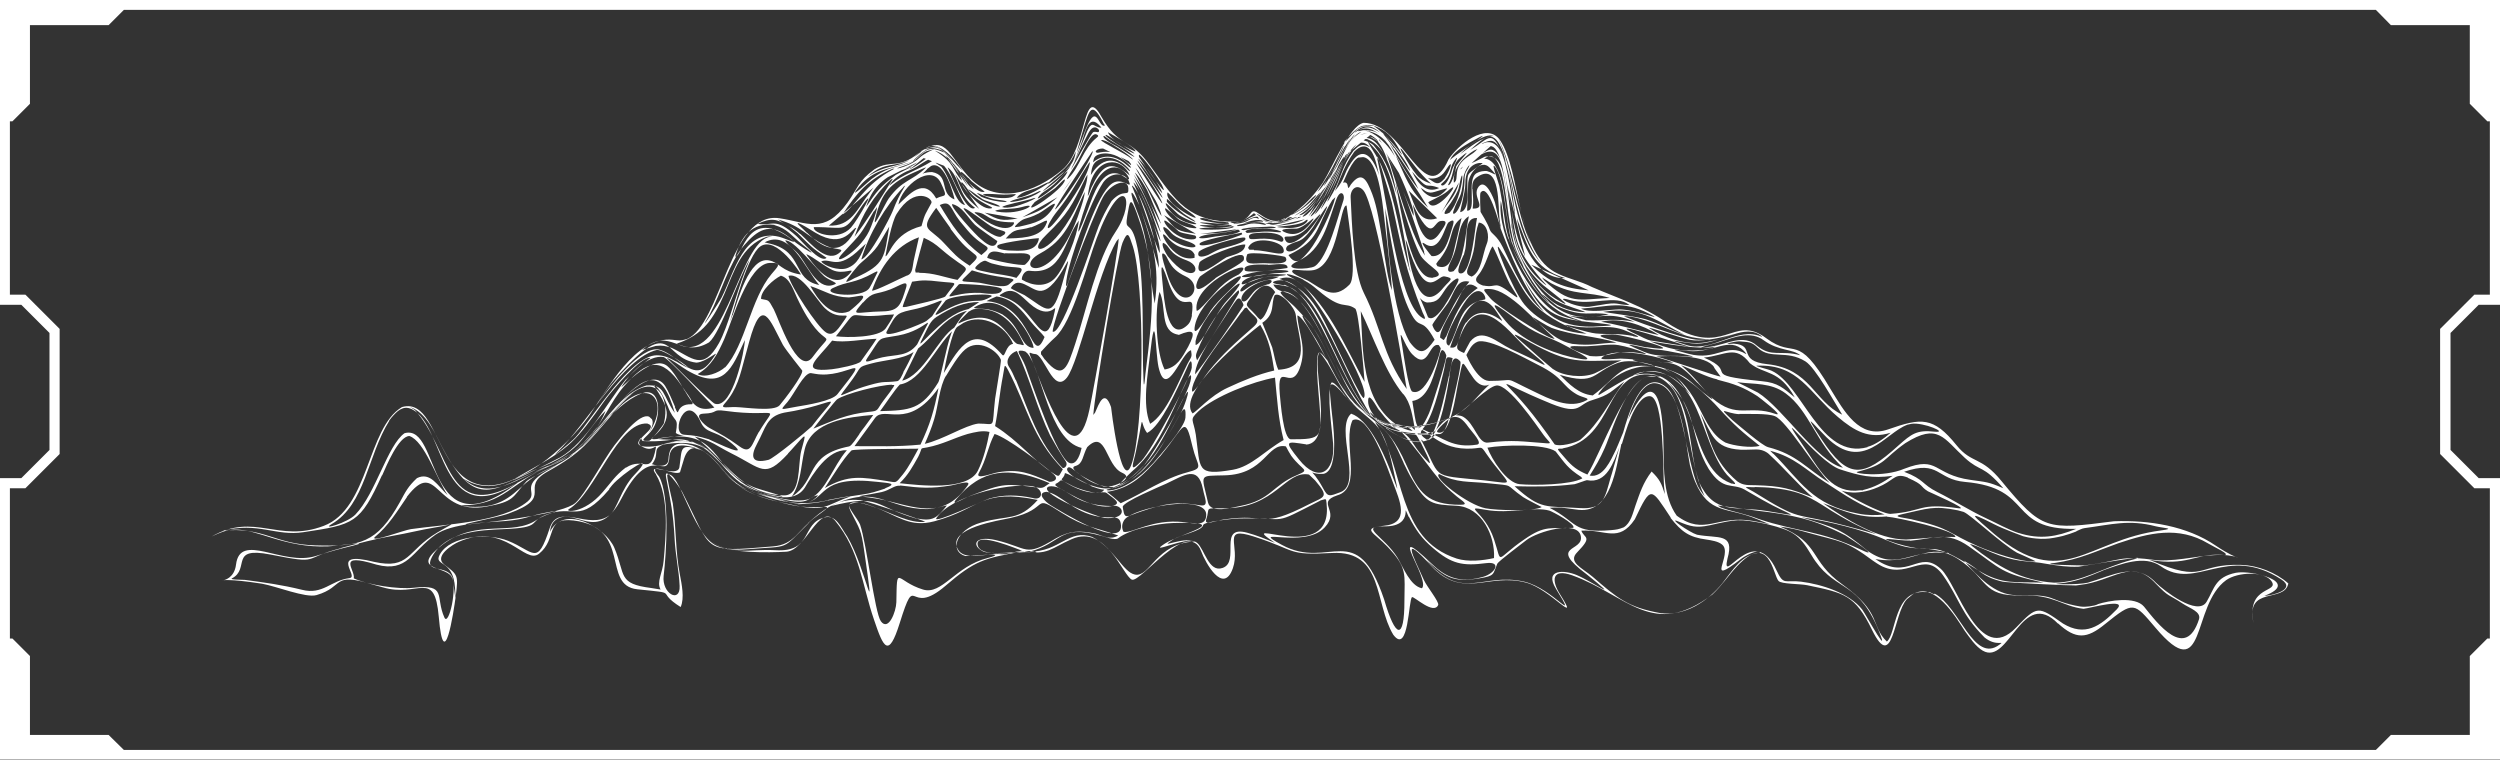<?xml version="1.0" encoding="UTF-8"?>
<svg xmlns="http://www.w3.org/2000/svg" version="1.1" viewBox="0 0 985.1 299.4">
  <rect x="0" y="0" width="985.1" height="299.4" fill="#333333" stroke="none"/>
  <!-- Generator: Adobe Illustrator 28.7.1, SVG Export Plug-In . SVG Version: 1.2.0 Build 142)  -->
  <g>
    <g id="Layer_1">
      <path d="M811,245.8c-14.3-14.7-19.3,16.6-29.7,10.6-2.8-1.6-5.2-5.2-7.1-7.8-3.7-5.7-12-19.7-20.5-14.4l-2.3,1.9c-5.3,5.6-5.4,29.1-13.7,12.2-6.7-13.9-11.1-14.7-25.6-17.7-2.9-.6-10.2-.4-11.3-1.7-2.2-2.5-3.6-19.4-16.3-5.8-3.4,3.6-6,7.6-9.7,11.1-23.5,17.9-33.6.3-55.3-7.5-7.9-2.8-8.4,1.8-4.7,7.6,8.1,12.9-4-2.2-13.4-4.7-14.9-4.1-25,6.8-37.4-6.6-12.4-13.5-7.2-4-2.9,5.6,1.1,2.5,6.1,8.6,5.6,9.8-1.8,4-9.5-3.5-10.3-3.1-1.4.8-1.3,23-7.4,14.8-7.5-12.4-3.7-33.3-24.1-32.2-18.1,1-13.4-.9-30.9-6.5-13-4.2-5.1,3.7-8.2,12.5-3.8,10.7-10.9-2.3-12.5-6.7-5.1-13.3-23.9,12.6-27.3,11.2-3.5-1.5-10.2-21.8-23.6-16-8.1,3.5-9.6,6.7-19.4,4.7-1.6-.5-18.4-7.8-17.8-2.6.6,5.7,15.8,2.7,20.6,3.1,5.3.5,1.6-1.1-3.5-.2-14.4,2.6-18.1,3.4-29.7,13.4-15.1,13-11.3-6.9-18.1,14.8-4.4,14-6.4,9.6-10.1-1.4-4.8-13.9-5.5-27.1-15.4-39.1-6.3-7-11.4,11.9-19.2,12.3-6.9.4-22.7.6-28.3-2.8-9-5.4-13.8-29.2-18.5-27.6-.6.2,1.9,10.1,2.1,11.3,1.4,9.4,1,19,2.8,28.1.7,3.7,1.9,9.3.3,12.8-10.5-6.6.4-5.2-17.1-7-14.2-1.5-1.9-24.3-25.1-27.1-11.4-1.4-6.3,7.3-13.6,13.1-5.6,4.5-13.4-12.7-31.6-4.7-2.4,1-9.9,5.7-5.8,8.9,5.5,4.2,5.6,4.2,4.6,12.4-.9,6.8-4.7,31.5-6.7,8.3-1.7-19.2-7.9-7.4-22.2-11.7l-3.6-1c-16.7-5.2-11.1.8-22.4,4.1-4.3,1.2-15.8-3.5-21.5-4.5-26.2-4.1-11.5,3.1-10.2-7.5,1.6-13.1,18.3.7,31.4-3.4,5.8-1.8,8.9-2.7,14.8-4.1,8.2-2-8.1.3-10,.3-17,.7-27.8-6.9-36.6-6.6-3.7.1-5.9,1.2-9.2,2.7,17-9.7,26.2,2.7,44.2-4.2,17.9-6.8,17-38.6,30.8-46.8,18.4-5.3,12.1,51.9,54.7,22.4,6.7-4.7,14.2-12.2,19-18.9,7.1-10.3,18.3-31.6,33-30,2.9.3,2.6.5,5.6-.3,13.5-5.9,16.8-50.5,36.4-47.6,11,1.6,17.6,6.6,26.8-6.1,4.4-6.1,4.1-8.4,10.7-13.2,6.7-4,9.2.2,17.3-6.3,10.5-7.8,11.4-.2,19.4,8.8,11,12.2,26.6,6.7,37.3-2.3,10-8.4,8-34.3,15.4-20.9,7.3,12.6,10.9,7.7,19.3,19.4,10.1,13.9,15.2,22.5,34,21.9,6.5-.5,4.6-6.1,8.6-3.2,6,4.3,8.8,3.9,15.1-1,4-3.1,7.4-7,10.3-11.2,3.6-5.6,10.3-22.3,16-23.5,15.9-.1,24.3,35.1,33.5,14.4,3.3-5.2,15-15.3,20.3-7.5,8.5,12.5,6,45.1,22.9,52.6,4.7,2.2,8.3,2.7,13.3,5.2,10.6,4.6,20,7.4,29.6,14.1,22.7,14.7,25.7-4,39.1,6.1,11.6,8.6,11.7-3.1,25.3,20,5.3,8.6,11.3,19.9,22.7,15.9,13.1-4.6,17.8-5.1,27,6.3,6,7.4,9.6,4.1,17.7,14.1,16.1,19.5,17.7,19.2,44.3,15.8,13.7-.5,28.7,1.8,40.1,9.6,10.6,7.2,11.7,4,1.6,3.6-9.6-.4-13.1,4.6-27.7,2,22.7,9.8,17.7,1.4,36.2,2,6.5.2,13.6,3,18.5,7.3-1.5,7.9-17.1.7-13.7,15.7-3.1-15.3,10.7-11.8,6.9-16.8-2.9-3.7-13-3.5-17.7-.2-13.9,10-7.6,42.7-27.9,18.7-8.5-10-8.5-10.5-19.8-1.4-7.2,5.9-11.5,6.2-18.6-.3h0ZM369.9,58.1c4.6,3,5.5,5.7,9.5,9.2-2.9-4-6.3-8.5-11.2-10l1.7.8ZM381.6,70.2c-8.1-8.3,2.6,7.1,6.4,5.3,0,0-4.6-3.5-5.1-4l-1.3-1.4ZM399.2,77.4c3-1.7-.9-.4-5.6-.8-15.3-1.1,2.1,3,5.6.8h0ZM409.1,73.7c-3.2,1.5-6.3,1.5-8.5,4.2,4.1.4,18.6-9.3,10.1-5l-1.6.8ZM415.5,69.7c-3.5,3.1-3.3,3.8.7.5,3.9-3.3,7.1-5.1,7.7-10.6-2.3,5.2-4.1,6.7-8.3,10.1h0ZM435.1,49.1c-4.9-9.7-5.8-6.4-8.4,2.5-2.8,9.6-3.7,12.1.3,1.4,5.2-14.3,5.6-2.5,8.3-3.5v-.4ZM447.4,59.7c.4-1.4-9.1-6.6-10.8-7.6.6,2.7,8.2,6.6,10.8,7.6h0ZM449.5,62.8c.3.5,12.2,18,8.3,10-1.4-2.5-6.9-10.6-9-11.9-.2.9.2,1.2.7,1.9h0ZM466.5,82c-2.7-2.2-3.9-4-6.4-6.2-2.3,5,20.5,15.7,6.4,6.2h0ZM483.5,87.6c-4.4-.8-2.7.3-8.4-1.5-2-.6-6.1.4,6.7,2.1.1,0,4.2.3,1.7-.7h0ZM492.5,85.8c2.2-1.1,3.1-.8,1.6-1.8-5.5,4.7-8.4,2.9-9.3,3.5,2.2,1.3,5.9-.5,7.7-1.7h0ZM498.9,87c3.1.6,5.7.7,8.6-.8-2.9-1.2-2.9,3.8-10.6-1-4.2-2.7.3.9,2,1.8h0ZM516.6,78.5c-3.4,3.6-4.6,4.3-8.8,6.7,8-3.3,13.6-11.1,9.4-7.3l-.6.6ZM527.4,62.1c2.7-5.4,3-7-.4,0-2.6,5.4-4.6,8.5-7.9,13.5,3.3-2.7,6.3-9.7,8.3-13.5h0ZM538.7,49.6c6.3.3-.2-.8-2.4.2-3.9,1.7-11.1,11.8-3.3,2.9,1.8-2,2.9-2.9,5.7-3.1h0ZM541.8,50c7.1,5,13,15.1,9.7,9.1-2.8-5.1-5-7.7-10.5-9.7l.8.6ZM552.2,58.7c-1.9-2,4.5,9.3,7.1,11.3,1.6,1.3,2.7,1.7,4.6,2.4-4.8-4.3-7.7-8.8-11.7-13.8h0ZM569.3,70.2c2.1-3,4-8.9.2-2.9-3.7,5.8-9.9.9-4.9,4.2,2.2,1.5,3.1.4,4.7-1.2h0ZM572.1,62.4c2.8-2.4,20.7-13.9,7.1-6.3-2.9,1.7-6.5,3.9-7.9,7l.8-.7ZM828.9,224.7c-6,2.5-10.7,4.6-17.4,5.2-5.1.4,7.5.6,11.2-.3,9.7-2.8,18.9-8.4,26.8,0,3.2,3.1,16.5,13.5,20,7.5,3.1-5.2,3.3-9.7,11.5-11.4,6.1-1.2,26,3.6,11.2,9.1,2.5,0,13-2.4,6.7-6.5-21.5-14-33.6,4.7-47.5-5.2-6.5-4.6-15.9-.7-22.6,1.6h0ZM826.5,238.1c4.6-1.5,14.8-3.2,18.3.9,5.4,6.7,16.4,21.4,21.7,5,.9-3-3.7-4.3-6.5-6.2-5.8-3.8-5.2-2.3-10.5-7.8-9.5-10.4-16.6-1-30,.5l-1.5.2c-1.7.1-27.4-1.1-28.9-1.5-8.2-1.9-8.7-4.6-15.3-8.3,5.4,6,12.2,13.7,20.8,13.6,16.5-.2,11.5,1.6,23,4.1,3,.7,4.7.6,7.6,0l1.3-.4ZM821,239.9c-8.6-1-11.5-5.7-24.6-5.3-15.6.5-12.9-6.6-24.8-14.3-11.9-7.7-16.8,2.7-32.6,0,13,9.1,17-4.2,25.8,3.9,6.7,6.2,15,38.4,29.6,23.1,8.4-8.8,8.7-8.5,18.5-1.6,8.6,5.2,14.6,1.2,21.2-5.6,4.5-4.7-10.3-.5-13.1-.2h0ZM762.3,233.9c9.9,5.2,15.4,27.8,25.6,20.1,2.4-1.8-1.2,1-5.9-2.8-9.5-9.6-9.8-15.1-16.3-24.4-7.7-11-14.3,3-26.1-4.8l-1.5-1c-11-8.2-12.9-7.5-25.7-11.1-3.8-1.1-7.1-1.9-11-2.4,16.1,6.6,11.3,13.3,24.6,22.8,15.7,11.2,11,16.2,17.5,22.5,3.8-3,2.7-20.4,15.1-19.5h1.8c0,.1,1.8.9,1.8.9ZM668.7,210.7c8.4,1.6,14.9-.9,12,9.4-2.7,11.7,10.3-15,19.3,4.6,2.9,6.2,3.2,3.7,9.7,4.5,8.1,1,19,4.5,24.1,11,1.3,1.7,12.5,22.3,5.6,6.2-8.2-18.2-17.2-13.4-25.7-27.8-4.8-8.2-7.8-9.6-16.8-11.9l-1.2-.3c-10.8-2.1-11.3-1.8-22.1.6-5.2,1.1-7.4.5-12.2-1.5-4.7-2,4.3,4.3,7.3,5.2h0ZM658.3,203.9c-7.8-11.7-7.6-13-14.1.7-6.4,9.5-11.6,3.9-21.1,4.5,1.2,3.2,4.6,2.1-1.6,8.5-3.9,3.9,2,6.2,6.1,9.7,9.6,8.3,13.8,12,26.7,14.3,9.6,1.3,18.6-4.6,24.4-11.8,4.1-5.2,7.8-11.6,14.9-12-.9-1.6-6.3,1.4-7.5,2.4-14.9,11.6-3-1.9-7.5-5.6-1.5-1.3-4.3-1.7-6.2-2-6.9-.9-9.8-3.1-14.1-8.5h0ZM625.2,226.3c-15.6-11.7-1-8.7-2.3-15.1-1.3-6.4-17.1-1.7-21.4,1.6-1.5,1.2-11.1,8.4-11.5,9.3-1.8,4.3-.9,4.8-7.1,5.8-10.9,1.8-13.5-.7-20.9-7.3,14.1,16.8,22,4.8,38.6,8.6,11.5,2.7,21.7,17.8,12.5,2.8-4.8-7.9,3.5-7.4,8.2-5.4,6.4,2.7,18.6,11.5,3.9-.3h0ZM555.1,203.7c-3.5-7.6,3.1,3.8-9.4,3.7-10.6-.1-.4,3.7,5,12.4,2.2,3.7,5,11.1,9.6,12,3.5-3.5-14.9-27.6,3.8-9.7,6.2,6,11.7,7.6,20.3,5.2,4.9-1.4,7.4-6.2,1.2-5.4-9.2,1.2-13.6.4-21-6-4.4-3.7-6.8-7.2-9.4-12.2h0ZM533,165.5c-4.2,8.5,4.2,26.8-6.1,29.7-8.6,2.9,1.4,5.9-4.9,12.6-8.1,8.8-30.8-.6-16.9,6.9,18.9,10.3,29.4-10.8,40.3,21.5,4.5,15.5,8,16.3,8,.5,0-10.3,1.4-12.8-6.7-21.3-5.3-5.6-10.5-7.2-1.6-8.2,10.8-.9,6.4-10,3.8-17-1.9-5-9.6-27.9-16-24.6h0ZM520.2,197.3c-19.8,10.1-11.4,6.6-32.1,7-1.6,0-13.8,1.2-14,2.6-.4,2.4-8.8,3.7-12,5.8-6.8,4.4,5.5-2.3,9.7,1.3,2.8,2.4,4.5,11.7,9.9,9.8,7.2-2.4-2-17,9.7-13.9,3.7,1,7.4,2.5,11,4-17.5-11.7,23.4,10,20.3-15.7-.2-2-.1-1.6-2.4-1h0ZM433.8,211.1c-16.9-4.7-15.2,3.1-28.3,6.3,12.3,0,15.6-9.2,24.9-5.8,8.6,4.4,12.1,13.9,16.8,14.8,6,1.2,8.4-12.5,23.6-13-3.2-2-19.2,5.6-11.8.8,6.4-4.1,27.8-8.9,3-8.1-6,.2-16.8,2.4-21.4,6-1.2,1-5.5-.7-6.7-1h0ZM431.8,210.3c3.4,1,5.6,2.6,8.8.7-9.5-3.4-13-3.1-22.2-8.9-12.4-8-4-1.6-20.2,2-3.9.9-25.3,3.9-20.8,12.3,2.6,4.9,11.5,1.4,17.4,2,2.7.3,6.2-1.9,10.3-1.4-3.7.5-15.2,1.7-17.9.2-4.6-2.5-2.9-6.2,5.1-4.4,13.1,3.1,11.3,6.9,23.5-.5,5.6-3.3,9.8-3.3,16-2h0ZM334.7,198.9c-.8.9,3.2,5.4,4.2,7.8,2.6,7.5,5.8,34.8,8.2,38.1,3,4.1,6-3.8,6.1-7.5.3-15.5-.3-8.3,10.5-5,7.5,2.3,12.7-9.2,25.4-12.4,10.1-2.6-8.1-.6-8.7-.8-6.2-1.7-4.1-10.3,6.2-13.2,10.7-3.1,14.6-.3,22.3-8.9-22.6-4.6-22.2,3.4-40.7,8.4-9.7,2.6-14.4-2.1-23.6-5.6-3.3-1.2-6.7-2.6-10-1h0ZM318.6,206.2c-11,10.9-6.9,8.8-23.9,10.2-6.6.5-9,.3-14.7-3.1,9.4,5.9,14.3,2.9,25.5,3.5,14.9.9,10.1-10.5,19.3-12.9,4.7-1.2,6.4,3.7,9.1,7.6,7.5,12.8,11.4,38.4,6.6,5.4-1.2-8.4-1.7-8.2-5.3-15.4-3.3-6.5,7.5-2.3,10.4-1.3,5.7,2,13.2,6.2,19,5.4,0-.2-22.5-8.1-25.6-8.5-8.6-1-14.6,3.6-20.6,9h0ZM268,186c-1.9,2-14.2-5.2-8.3,1.8,4.3,7.5,2.9,30.1,1.8,39.1-.8,7,6.6,11,6.3,4-.2-5.9-1.7-12.2-2-19-.5-9.2-1.5-14.6-3.3-23.6-1.1-5.6,5.4,3.9,6.2,5.3,12.4,24.2,7.3,24.1,35.9,21.7,8.6-.7,9.6-6.4,17.2-11.9,9.5-6.9,1.3-1.1-12.9-5.1-11.9-3.3-16-3.7-24.1-13.2-3.7-4.3-12-14-15.2-4.5-.6,1.8-1,3.5-1.6,5.3h0ZM258.5,186.9c-4.2-5.4,8.2,1.7,9.2-2.7,1.2-7.7-.3-9.8,9-6.7-4.8-2-13-4.4-13,3.5-1.5,8.2-7.3-6.9-18.8,15.4-9.4,18.2-18.3,3.1-25.8,8.4-1.6,1.1-2.2,3-2.4,4.8,5.4-11.1,22-1.8,25.4,6.3,4.5,10.8,1.2,14.1,14.5,15.8,1.3.2,2.4.4,3.7.6-1.7-3,.8-6.5,1.2-11.3.9-10,2.3-25.2-3-34h0ZM240.1,192.8c-12.2,14.3-13.7,5.6-25.1,10.1-7.1,2.8-1.1,5-16.5,5.6-9.7.4-23,1-28.3,11-3.5,6.6,6.3,2.8,8.1,8.2.3.9,1.7,14.1,1,4-.7-11.6-8.6-8.4-6-13.2,4.1-7.5,19.2-8.5,26.9-5.4,10.4,4.2,11.4,10.3,16.4-5,3.3-10.3,15.5,1.1,23.6-5.1,3-2.3,4.4-10.2,9.7-15.8,9.9-10.4-4.8-.6-8.7,4l-1.2,1.5ZM148.4,222.5c-16.3-5-8.3,2-9,5.4,5.7,2.6,17.5,4.4,23.6,3.7,13.3-1.5,8.4,3.5,12.1,11.7,1.7,3.8,5.3-11.9,2.8-16.1-2.6-4.3-16.7-2.4-3.6-12.5,13.7-10.6,27.6-3.1,37.4-10,3.3-2.3,13.3-4.6,3.4-2.7-7.3,1.4-7.7,2.6-15.9,3.3-7.9.6-21.1.9-27.6,5.4-9.4,6.6-11,15-23.2,11.8h0ZM134.4,216c-16.1,4.1-7.5,6.5-27.9,2.5-16.3-3.2-7.8,5.6-15.1,9.4-1.1.6,4.1.5,5.1.6,8.2,1.1,14.3,1.9,22.5,3.9,8.2,2.1,11.4-3.7,18.7-4.6,4.2-.5-8.6-11,9.7-6.4,14.1,3.1,12.8-4.3,24.8-11.5,8.4-5,7.4-3.3-1.1-2-5,.8-10.8,2.3-16.2,3.2-6.9,1.2-13.6,3-20.4,4.8h0ZM509.3,85.5c-3.9,0-5,4.5-12.1.9,3.7,2.6,8.6,1.4,12.1-.9h0ZM505.6,87.2c-3,1-9.7.4-5.9,1,4.8.8,19.2-5.7,5.9-1h0ZM511.5,85.7c-2.4,2-14.5,2.9-10.5,2.9,3.7,0,14.6-3.9,10.9-3.1h-.3ZM514.2,87.1c-2.9,2.5-17.4,2-7.5,2.7,8.6.6,9.9-4.9,7.5-2.7h0ZM517.4,86.6c1-2.1-3.2,3.1-6.5,3.5-.6,0-9.2-.2-3.9,1.7,4.6,1.6,8-1.7,10.4-5.2h0ZM514.8,92c3.1-3.2,10.1-13.6.9-2.8-5.8,6.8-10.9,2-9.2,5.5,1.6,3.1,6.9-1.5,8.2-2.7h0ZM517.4,89.5c-5.2,7.2-5.7,4.6-10.1,7.4-2.7,3.2,5.3,5.5,14.4-12.6l.7-1.4c2.6-5.9-4.8,6.4-5,6.6h0ZM525,78.8c-6.8,11.1-4.6,15.7-17.3,21.7,2.9,4.4,5,2.1,8.2-1.7,3.4-4.2,8.9-15.3,10.3-21.1l-1.2,1.1ZM529.4,78.8c.7-2.3-1.2-4.5-2.8-.3-3.5,9.6-5.4,19.9-15,24.3-8.2,3.8,4.3,3.5,6.5,2.1,5.2-3.5,9.2-19.9,11.3-26.1h0ZM509.8,106.3c-2.8,1,4.2,3.5,5.6,4.3,5.9,3.5,10.1,7.8,16.3,1.6,3.3-3.3-.3-24.9-1.1-31.2-2.6-.7-3.3,23.3-12.8,25.4-2.6.5-5.3,0-7.9-.1h0ZM513.6,110.2c-2.9-1.6-9.5-3.4-5-1,13,6.9,22,28.5,29.1,41.3-.2-2.9-2.2-27.9-3.7-28.9-4.2-2.9-5,1-14.7-7.3-2.5-2.1-2.9-2.4-5.7-4h0ZM504.1,109.9c12.4,3.9,16.1,13.4,21.6,24.6.9,1.8,10.9,23.4,11.7,22.3,3.1-3.9-18.2-39.2-23.9-44.2-3.1-2.7-5.4-4.1-9.4-2.7h0ZM506.1,112.2c10.1,4,14.8,16.1,19.2,25.3,4.4,9.1,8.3,18.7,15,26.4-5.7-8.8-12.2-24.4-17.5-34.2-3.3-6.2-11.4-21.5-20.2-19-3.5,1,3.5,1.7,3.5,1.7h0ZM514.7,119c-4.8-5.8-5.8-6.3-13-6.9,2.9,5.4,6.9-1.2,16,14,6.7,11.2,14.3,34.4,26,40.1,4,2-2.1.8-7.5-7.4-8.3-12.6-12.8-27.4-21.5-39.8h0ZM552.2,167.6c-16.2-.2-21.1-14.6-27.4-27.5-2.7-5.5-12-26.6-19.8-25.2-1.9.3,3.9,4.6,5.2,6,8.6,9,8.4,9.6,14,20.6,6.8,13.4,10.2,23.3,26.7,26l1.3.2ZM559.7,174.3c-5.3-11.4-12.1-3.3-23.1-12.9-8.7-7.7-14.7-28.5-22.2-36.1-4.1-4.2,3.8,7.8,4.3,8.6,7.7,13.6,11.2,26.4,26.2,32.5,13.9,5.7,9,7,17.9,15.7,2.4,2.4-2.9-7.4-3-7.8h0ZM559.6,179.2c-10.3-12.9-5.1-7.5-18.5-14.6-6.5-3.4-8.8-7.2-12.8-13,10,16.1,17,11.3,25.9,31.7,4.9,11,8.4,15.6,21.3,15.6,3.5,0,.8-1.4-1.5-3.3-6.7-5.5-9.3-9.8-14.5-16.5h0ZM553.1,182.4c-3.1-6.7-5-11.8-11.3-16.1,12.2,18.7,8.1,45.9,32.2,53.8,4.4,1.4,10.3.8,14.7-.2.5-8.8-4.9-20.1-14.7-20.6-9.6-.5-11.8-.5-17.5-10.3-1.3-2.1-2.4-4.5-3.5-6.7h0ZM150.5,187.3c-8.6,19-11,19.4-30.9,22.4-11.1,1.7-17.6-4.1-31.9-.6,16.2-1.6,20.6,5.4,36.6,5.8,17.5.5,24.2-.7,33.3-17.1,2.3-4.2,3.1-6,6.7-9.4,5.3-2.6,8.1,3,12.1,6.7-4.3-6.3-9.1-21.3-15.1-23.3-4.3.2-9,11.7-10.7,15.5h0ZM153.4,165.8c-8.6,13.7-9.4,32.9-22.7,40.7-4.5,2.6,6.2-.5,9.3-3.7,8.1-8.4,12.7-27.4,19.4-32.1,14.7-4.1,7.8,48,45,19.2-31.4,20.8-28.7-22.5-42.2-28.7-3.5-1.6-5.8.9-7.9,3.3l-1,1.3ZM163.5,161.6c14.3,15.6,12.1,44.2,39.4,29.2,6.3-3.5,8.3-4.8,15-7.8,8.4-3.7-2,.7-3.6,1.4-20.2,8.4-26.7,17.1-40-8.1-2.9-5.6-6.3-13.7-12.7-15.9l1.9,1.2ZM227.4,175.4c-7.1,6.9-13.1,7.8-21.6,12-7.9,4-15.1,6.3-23.2,1.2,10.4,9.5,22.3-.7,33.3-5,9.4-3.7,19.1-12.1,22.7-21.7-3.7,3.4-7.3,9.5-11.2,13.5h0ZM246.7,149.5c3.5-3.7,5.5-5.4,9.6-8.4-3.5-1.1-15.5,13.3-17.7,16.3-12.2,16.9-13.2,18.6-31.7,28.9-16,9,13.3-5.7,13.9-6.1,10.3-6,18.1-21.1,25.8-30.7h0ZM266.4,142.4c12.6,7.5-4-4.8-7.6-4.5-13,3.1-27.8,29.2-38.9,40-4.3,4.2,5.7-4.3,5.8-4.5l1-1c6.6-7.3,21.7-32.4,32.1-32.4,2.9,0,5,1,7.5,2.4h0ZM267.8,142.5c7.1,5.8,9.8,3.8,14.1-2.7,1.2-1.8-3.7,2.9-7.5,3.1-13.3-1.6-9-18.8-30.4,4.5-3.5,3.8-5.8,7-8.3,11.3,4.1-5.7,16.9-22.9,24.2-20.9,2.9.8,5.5,2.9,7.9,4.7h0ZM295.3,102.3c-4.7,8.1-11.3,28.7-15.9,32.6-11.5,6.8-15.3-6.8-26.4,3,0,0,5-1.5,5.4-1.6,2.7-.3,3.7,0,6.3.8,8,3.7,12.2,9.5,18.6-1.9,3.5-6.3,7-20,10.1-27.9.4-1.1,1.7-4.1,1.9-5h0ZM302.1,93.3c-10.1,3.7-12.7,13.4-16.7,22.6-4.3,9.8-8.3,16-18.7,19.5,18.4,9.9,23.8-37.4,35.6-41.8l2-.6-2.2.3ZM279.6,124c-5.8,9.9,3.9-5.1,4.8-6.9,5-10,8.7-27.2,22.6-23.8,3.1.8,9.7,4.3,2.9-.6-6.8-4.8-11.3-2.3-16.8,4.1-5.8,6.8-9.2,19.1-13.5,27.2h0ZM305.1,88.6c-8.8-1.1-13.1,4.6-15.4,12.5,3,.3,4.8-20.6,22.8-6.3,2.9,2.3,12.5,8.5,3.5,1.4-4.3-3.4-5.6-6-10.8-7.5h0ZM311.1,89.3c-5-3.1-7.1-3.6-12.6-1.1,6.3,1,6.7-2.9,15.4,4.9,1.7,1.5,9.4,10.9,11.8,8.5-6.1-4.1-6.4-4.8-11.4-9.7l-3.2-2.6ZM315.4,92.2c4.2,3.8,10.7,12.1,15.8,7,1.4-1.4-2.1-.6-6-2.5-7.6-3.7-9-7.5-18.6-10.2,3.2,2.4,5.3,2.7,8.7,5.7h0ZM317.9,91.6c7.7,7.7,14.3,9.2,19.5-1.8-1.4-.5-4.6,8.8-16.1,1.9-1.6-1-11.3-7.1-4.8-1.4l1.4,1.4ZM339.8,80.9c-7.7,11.5-5.9,8.5-19.1,8.6-.7,2.4,9.5,5.8,14.6.2,2.7-3,10.9-17.5,4.5-8.8h0ZM351.7,66.5c-9.4,4.1-14.2,9.5-19.7,18,4.7-2.7,8.6-12,20.4-18h-.7ZM357.3,64.5s4.8-1.8.6-.3c-8.6,2.6-14.5,2.7-20.5,10.8-2.5,3.4,5-3.7,6.1-4.5,5.4-4,7.5-4.2,13.8-6h0ZM363.1,59.6c1.6-1.6-3.5,2.9-3.5,2.9-7.3,3.9-10.4.7-17.6,7,9.6-6.1,12.2-2,21.2-9.9h0ZM602.2,93.3c-3.7-11.1-6.9-29.8-11.8-38.6,5.7,12,6.6,27.8,12.8,41.4l-1-2.9ZM606.2,102.3c-7-10.9-8.9-23.2-11.8-35.6,2.3,12.5,4.5,28,13.3,37.6l-1.5-2ZM616.8,109.6c-13.2-3.9-14.7-12.6-19.1-23.6,1.4,9.3,7.7,24.2,19.1,23.6h0ZM608.4,110.4c10.5,9.8,13.2,7.6,25.9,7-9-2.7-13.6-.8-23.1-5.8l-3.6-2.3.8,1.1ZM630.5,120.2c7.5-1.4,6.2-.1,11.6,0-5.6-4.4-14.9.5-23.6-2-6.9-2,1.4,3.1,7.5,2.7l4.5-.7ZM638.1,121.9c7,.1,18.7,5.3,11.7,1.7-10.6-5.4-15.9-2.7-26.8-2,3,1.8,11.1.4,15.1.3h0ZM631.7,122.9c0,0,13.6,1.9,16.8,2.9,5.9,1.9,9.8,4.2,15.2,6.1-10.1-5-16.4-10.6-29.2-9.4l-2.8.4ZM639.9,124.6c-.1.2,24,9.4,29.4,9.3,9.8-.1.3,0-4.5-1.5-7.2-2.2-18.3-8-24.9-7.8h0ZM677.8,133.5c15-5.3-3.3,2.1-12,.4-3.5-.7-17.2-5.5-15.9-4.6,5.9,3.9,14.7,6.8,22,5.6,2.1-.4,3.9-.7,6-1.4h0ZM694.3,132.6c-6.6-5.7-16,2.9-25.7,2.8-4.9,0-15-2.8-3.9.6,9.9,3,20-7.6,29.5-3.3h0ZM678.2,134.6c-2.5.9-13.5,3.3-4.1,2,6.3-.9,12.9-5.2,18.2-.4,5.8,4.8,9.3,1.6,17.1,3.8-3.1-2.6-8.5-1.6-14.4-5.9-5.1-3.8-11.4-1.3-16.9.5h0ZM685.2,134.5c-1.6,0-7.9,1.4-2,.9,8.9.7,1,6.8,13.2,8.1,17,1.8,18.3,14.6,29.5,19.9-3.1-4.9-10.5-18.5-14.5-21-7.5-4.7-13.7-.6-18.7-5.3-2.7-2.6-3.6-2.2-7.3-2.6h0ZM735.8,176.1c3.2-.8,6.8-3.5,9.2-5.6-8.5,2.7-14.3-.7-20.8-6.2-11.4-9.6-15.5-20.9-31.8-20.2-1.7,0,4.5,1.4,5.7,2,12.1,5.4,19.2,35.2,37.8,30.1h0ZM751.5,167.4c-8.7,3.2-17.5,19.1-31.9,4.8-5.4-5.4-9.6-10.9-1.9.8,10.6,16,16.2,15.4,30.4,2.5,5.1-4.5,7.2-6.2,14.2-5.4,5.8.6-4.4-3.8-9.1-3.1l-1.8.4ZM750.8,174.6c-9.2,6.5-7.2,8.3-18.9,11.3-2.2.6,10,2.4,18.5-1.2,13.6-5.3,11.2,2.3,26.1,4.4,6.2.9,6.9.7,12.9,3.3-8.2-9.5-8.8-6.2-15.2-12-8.4-7.7-10.5-13.9-23.4-5.8h0ZM795.4,210c8.5,2.7,15,1.5,22.7-1.6-27.4.5-16.3-16.1-43.8-18.5-11.3-1-10.1-8.8-24-4,8.1,3.1,6.9,4.9,13.1,8,7,3.5,12.1,7,19.4,10.4,4.1,1.9,8.3,4.3,12.5,5.7h0ZM818.2,209.4c-1.8.7-3.5,1.3-5.4,1.8,0,0-2.8.7-5.3,1,0,0-2.7.3-5.2,0,0,0-2.6-.2-5.1-.9,0,0-7.7-2.8-11.4-4.7-12.1-6.2-7.8-3,0,3.8,27,22.7,36.3,2.4,65.8-1.4,6-.8.8-.9-2.1-1.6-10.7-2.8-17.5-.7-28.1.7-1,.1-2.2.8-3.2,1.2h0ZM809.8,221.8c-7.8.8,10.9,1,11.4,1,14.9-1.7,13.2-4.2,29.1-2,9.6.3,17.1-2.4,25.9-2.1,3.6.1-4.5-3.5-6-4.5-11.9-7.1-23.4-4.2-35.6-.1-9,3.2-15.1,6.3-24.8,7.7h0ZM365.5,58.5c4.9-1.6,6.1,1.3,9.8,4.8-2.4-2.9-7.1-8.3-11-4.4l1.2-.4ZM366.3,58.4c-2.9,1-8.4,6.7-6,4.7,4.9-4.3,5.5-5.7,11.8-3,.4-.5-3.6-2-5.9-1.7h0ZM362.4,62.1c3.5-3.1,9.2-4.2,3.3-2.7-3.2.8-3.9,4.2-9.5,5.9-6.9,2.2,1.6.8,5.5-2.6l.7-.6ZM353,68.9c3.1-1.8,12-5.6,1.2-1.4-6.5,2.8-10.8,7-12.9,14,4-5.9,5.7-8.2,11.7-12.6h0ZM351.1,70.7c-7,6.6-11.2,13.5-14.4,22.6,4.9-6.3,9.9-14.5,14.3-21.5l.8-1.3-.7.2ZM344.3,83.3c-5.4,9.4-4.5,8.2-12.1,16.3-5.9,6.2,6.1.2,10.3-8.6.9-1.9,3-7.5,3.1-9.4l-1.2,1.7ZM339.2,97.8c-9.3,9.2-11.7,3.6-15.6,5.2,1.1,1.8,6.9,3.8,10.1,2.7,4.5-1.6,5.6-5.5,7.5-9.7l-2,1.8ZM318.3,101.1c3.8,5.4,10.8,13.7,16.9,6.3,1.7-2.1-2.9,1-7.2-1-3.3-1.6-7.5-5.1-10.3-6.3l.6,1.1ZM309.4,94.8c1.7,2.6,3.5,3,5.9,6.2,3.3,4.5,7.4,14.2,13.9,10.9.9-.5-2.5-1.4-4.5-3.1-2.5-2.2-12.4-15-15.4-14h0ZM303.4,96c13.5,3.3,8.5,14.1,19.4,16.3-5.7-6.7-11.6-22.2-21.5-16.8l2,.5ZM288.7,124.2c2-5.6,6.4-23.1,14.3-21.6,4.2.8,4.8,4.3,12.6,5.6,0-.3-9.6-15.5-16-11.1-5,3.5-10.1,23.5-12,29.8l1-2.7ZM285.7,144.8c8-8.8,10.1-27.1,18.3-36.8,2.4-2.9,4.6-4.6-.7-4.4-8.6.4-14.8,23-17.9,30-2.6,5.8-5,10.6-10.5,13.8,2.9,1.7,8.4-.5,10.8-2.7h0ZM263,141.3c3,2.9,17.2,17.3,18.7,17.8,7.1,2.2,11.8-21.5,11.8-25.1-5.1,11.1-8.3,20.3-22.6,12-1.8-1-6.5-4.6-8-4.9v.3ZM269.8,153.9c3.2,5.5,5.2,8.5,11.7,6.7-3.5-3.5-17.7-19.1-20-19.9-6-1.1-13.8,6.8-16.7,11.9,3.8-3.3,13-12.5,18.1-8.4,2.4,1.9,5.2,6.9,6.9,9.8h0ZM265.9,160.4c2.3,5.3-.4-1.4,6.7-1.1,1.6,0-3.5-6.4-4.1-7.4-7.9-11.6-13.6-10.1-22.6.3-5.7,6.6-7.4,13-14.5,20.8-11.5,12.4,6.3-7,7.9-8.9,3.8-4.7,17.2-20.6,22.8-12,1.3,2,2.9,5.9,3.9,8.2h0ZM254.7,151.9c7.5-.6,6.3,4,11.2,10.8-5.1-18.2-11.7-15.3-23.2-2.6-14.5,16.4-12.1,16.5-32.1,26.2-4.3,2.1,13.8-6.3,15.3-7.4,3.7-2.6,7.9-8,10.9-11.6,4.9-6.1,10.2-13,17.9-15.4h0ZM248.5,155.4c-12.1,10.6-16.4,22.2-31.7,28.2-14.9,5.9-18,15.4-34.5,15.5-2.2,0,5.8,1.6,12.2-.3,9.2-2.8,11-9.4,21.5-14,16.7-7.4,20.6-19.1,34-30.5l-1.5,1.2ZM160.4,195.8c-4,5.8-7.3,11.4-12.8,15.9-1.5,2.2,11.5-2.8,14.3-3.2,13-1.9,36-2.6,46-10.9,4.8-4-4.6-5.8,10.1-13.5,5.9-3-9.4,4.2-10.6,5.6-5.7,6.5-4.7,7.9-15.6,9.9-20.7,3.9-19.2-19.8-31.5-3.8h0ZM383.8,74.6c-2.7-3.3-14.8-19.1-3.2-3.1,1,1.4,1.7,2.3,3.2,3.1h0ZM373.3,62.3c1.4,1.6,9.1,12.7,7.9,10.7-2-3.4-5.6-9.4-8.6-11.7l.7,1ZM368.4,59.4c8.1,4.8,6.7,7.8,10.7,11.8-1.7-4.7-5.7-10.3-10.7-11.8h0ZM358.5,66.7c7.8-3.9,6.7-7.8,15-1.7-.5-1.4-4.2-3.9-6-4.3-2.7,0-6,4.1-9.2,6h.3ZM351.1,72.6c4.9-4.1,10-5.3,15.8-8.9,1.4-.9,3.8-1,1.3-1.3-2.9-.3-5.8,3.3-10.1,4.8-2.5.9-6.7,3.6-7.7,6l.7-.6ZM350.2,78.2c5.5-7.5,9.2-6.8,14.5-12,1-.9-3.5,1.4-4.6,1.8-9.3,4.1-12.8,8-15.2,18.1-1.3,5.5,3.9-6,5.3-7.9h0ZM356,73.7c-7.1,7.4-13.7,18.6-16.6,28.5,3.1-.6,11.4-16.6,12.3-18.9,1.9-4.8,2.4-5.7,5-10.2l-.7.5ZM337.2,109.4c11.7-5.3,11.2-8,13.2-20.1-4.8,7.8-3.9,8.1-11.3,14.4-1.3,1.1-5.4,6.3-5.7,7.3.4.3,3.1-1.3,3.7-1.6h0ZM344.5,107.4c-8,4.5-10.5,3.3-16.3,6.1-5.2,2.6,12,4.4,14.5-.2,1.2-2,2-4,3.1-6.1l-.2-.3-1.1.5ZM334.5,117.2c-6.3-.1-9.3-2.5-15.2-4.5,2.7,5,8.2,12.9,15.3,10,0,0,9.2-7.1,3.9-6.1-1.5.3-2.4.4-4,.6h0ZM310.7,108.8c.9,4,11.3,20,14.8,22.2,3.1,2,5.2-2.1,7.4-5.1,2.6-3.6-2.2,1-7.9-4.5-3.1-3-9.4-14.2-14.3-12.7h0ZM307.6,108.7c-2.7,1.3-7.9,5.8-7.7,9.1,3.1.7,2.7-.1,5,4.1,1.7,3.1,9.4,26.8,15.3,18.8,10-13.5,5.2.9-6.2-23.5-1.6-3.4-2.8-7.6-6.4-8.6h0ZM293.7,140.2c-2.1,7.7-3.1,13.1-8.3,19-1.8,2,1.6,1.1,4.5,1.2,3.9.1,15,1.9,17.3-.7,1.8-2.1,9.4-12,8.9-13.7,0,0-6.4-8-7.6-10.1-5.2-9.7-8.2-19.9-13.3-1.2l-1.5,5.5ZM299,170.3c7-11.8,7.9-5.5-13.2-8.4-5.6-.8-2.3.9-8.7,1.1-4.1.2.5,4.6,2.4,5.6,5.2,2.9,6.8,3.6,11.9,7.3,4.5,3.3,4.8-.8,7.6-5.7h0ZM279.1,173c3.1,1.4,18.8,9.1,7.7.5-5.2-3.9-8.6-2.6-10.7-7.2-5.6-12.5-12.2,4.6-6.5,5,4.2.3,5.3.5,9.4,1.7h0ZM269.8,171.6c2.7,0-1.7.5-3.5-1,1.2-6.8-.5-3.4-3.2-10.6-.9-2.1-3.3-7.6-5.5-8.2,5.4,8.4,8.2,12.9-.1,20.3-2.6,2,4.3.3,5.7.2,2.2-.3,4.3-.5,6.6-.7h0ZM255.9,173.6c.8-.1,5.4-6,5.7-6.8,2.6-10.5-3.3-20.5-14.8-10-8.3,7.9-13.9,16.6-22.7,24.2,8.5-7.4,19.6-23.7,30.2-26.4,6.6-.8,5.8,10.4,2.8,14.6-2.4,3.4-6.1,4.8-1.2,4.5h0ZM256.9,165.2c.9,1.8-.5,4.1-1.4,5.6,8.8-12.4.6-24.3-13.9-7.9-10.1,11.5-11.8,15.1-25.6,22.8-12.1,6.7,3.2,9.9-15.7,16.7-5.6,2-27.9,5.8-10.1,3.6,6.9-.8,31.6-3.6,36.5-7.8,3.7-3.2,11-16.9,15.4-22.7,2.1-2.7,9.9-13,13.7-11.3l1.2,1.1ZM386.6,77.5c6.8,3,15.4,2.2,5.8,1.1-3.7-.4-10.4-4.7-5.8-1.1h0ZM387.2,78.5c-1.1-.7-9.2-6.9-3.8-2,5.8,5.3,17,6.4,5.8,2.8-.9-.3-1.2-.4-2-.8h0ZM390.6,82.1c2-.4-5.6-2.1-9-7.1-4.6-6.7-3.1-1.5,1.9,3.3,1.6,1.6,4.6,4.3,7.1,3.8h0ZM373.7,66.6c1.1,2.3,7.2,17.7,10.5,15.3-7-5.2-5.8-12.3-10.8-16l.3.8ZM370.8,65.5c4.1,5.1,5.4,14.7,9.5,15.3-3.2-4.6-6.7-17.5-11.4-17-1.1.1,1.4,1.4,1.9,1.8h0ZM365.3,66.7c-3.5,4-3.4,1.1,2,1.1,7.1,1.4,2.6,8.2,8.8,10.8.2,0-3.7-15.8-9.2-13.2l-1.6,1.2ZM354,80.6c4.2-3.9,10-11,14.9-2.4,3.4-1.8,4.8.3,1.9-6-3.8-8.1-15.4.9-16.8,8.4h0ZM363.1,89.1c1.4-5.2,1.6-4.7,3.9-9.1.9-1.7-6.6-7.2-13.7,4.3-2,3.3-3.8,13.1-4.4,16.7,1.7-.4,2.8-8.9,14.2-11.9h0ZM357.4,108.6c2.5-.9,2-3.5,2.9-7.1.6-2.7,1.2-5.3,1.8-8-9.5,3.4-15.3,11.8-18.5,21,1,.4,11.3-4.9,13.7-5.9h0ZM340,119.2c-5.1,5.9-2.9,3.7,7.8,3.5,6.6-.1,7.2-2.9,9.2-9.2,1.1-3.6-2.1-1.1-6.1.5-6.2,2.4-6.7.6-10.8,5.2h0ZM349.1,124.1c-17.1,2-9.4-4.5-19.7,8.4,4.2.6,17,.6,19.6-3.1,1.4-2.1,2.2-3.2,3.3-5.5l-3.2.2ZM345.4,133.5c-5.2.1-12.7,1.7-17.5.7-5.6,7.2-13.8,12.8-.1,11.3,2.1-.2,10.5-1.8,11.4-3.1,1.8-2.6,4.6-6.3,6.2-8.9h0ZM319.5,147c-2.8,0-6.5,8.2-9.2,11.4-3.3,3.8-2.8,2.9,3.9,1.8,3.7-.6,13.7-2.2,15.8-4.9,14.7-18.6,4-5.7-8.8-8l-1.8-.3ZM319.9,168c11.7-15.3,10.9-8.8-10.9-5.4-7,1.5-7.2,5.9-10.6,12.1-2.7,5-2.5,8.2,4.4,6.5,2-.5,14.9-11.1,17.1-13.2h0ZM310.5,178.8c-9.3,10-10.1,5.9-22.4-.2-6.3-3.2-7-4.6-14.4-6.6,12.2,9.2,18,22.9,35.2,23.2,6.9.1,5.4-11.8,6.8-17.5,1.9-7.3,2.7-7.8-3.9-.4l-1.3,1.4ZM260.2,172.6c-4.4.8,8.2.5,10.8,1.1,16.5,4.9,11.7,17.5,35.1,21.7,7.8,1.4-7.3-2.6-9.3-3.5-17.3-7.5-12.4-23.3-36.6-19.3h0ZM259.8,175.5c9.2-2.9,12.6-3,20.6,2.6-13.3-8.3-13-3.5-26.9-4.3-1.2-.1-.4-2.6-1.8,0-1.6,3.1,6.4,2.2,8.1,1.7h0ZM246.6,184.3c7.2-4.6,9.6,3.5,11.8-7.6.4-2.3-1.3,2.1-5.8-1-3.8-2.6,7.7-7.1,2.5-8.8-11.7-.9-20.6,27.6-30.9,33.7-2.1,1.2,5.9,2,13.3-6.7,3.5-4,4.7-6.3,9.1-9.7h0ZM519.2,76.9c-3.9,4.5-3.9,4.9-8.8,7.9-.9.7,3.5-1.8,4.8-2.9,1.8-1.5,4.2-4.2,5.1-6.2l-1.1,1.2ZM521,75.2c-3.3,4.5-4.5,6.6-9.1,9.6,3.2.3,9.1-8.6,10.3-11l-1.2,1.4ZM522.2,74.7c7.1-12.5-3.3,4.9-5.6,7.4,0,0-5.5,4.7-2.3,2.9,2.3-1.2,6.7-8.1,7.9-10.3h0ZM522.5,76.5c.3-.7,9.4-18.2,6.6-14.1-3.3,4.8-6.2,13.4-10.6,19.8-.3.5-3.9,5.1-.8,2.1,1.3-1.3,3.8-6.2,4.8-7.8h0ZM532.3,57.9c-2.7,3-10.8,21.1-14.3,26.6,3.7-2.6,10.6-19.7,13.3-24.8l1-1.8ZM535.5,55.9c-4.1.6-11.7,19.8-14.4,25.1-2.3,4.3,2.2-2.7,2.9-4.2,3.6-7.8,5.3-14.8,11.5-20.9h0ZM533.5,59.3c2.3-2.4,3.4-2.8,6.3-1.3-6.2-7.1-11.3,8.7-13.3,13.5-.9,2-6.5,13.8-1.2,4.3,3.3-5.9,3.3-10,8.1-16.5h0ZM533.5,60c-3.7,5.1-5.1,9.6-7.5,15.3,4.4-5.4,3-6.1,6.4-11.2,8.3-12.4,12.9,13.6,10.3,1.9-1.1-5-3.6-12-9.3-6h0ZM535.4,62c-2.6,1.1-5.1,7.6-6.2,10,3-1,1,4.5,3.1.7,4.3-5.6,6.2-2,8.4,3.7,3.9,10.1,4.8,31,7.8,38-.6-9-2.2-20.7-3.2-29.8-.6-4.9-2.2-22-8.2-22.7l-1.8.2ZM532.2,77.7c.5,9.8,1,29.3,5.2,37.7,7,13.9,7.2,24.1,16.9,37.9-1.8-10.9-12.1-72.7-17.1-78.3-2.5-2.8-5.1-.5-5,2.7h0ZM552.9,155.3c-7-8.5-11.7-22.5-16.7-32.7.9,15.3,0,35.8,14.9,45.3.9.6,6.9,3.2,6.4,1-.9-4.6-1.5-10.1-4.6-13.7h0ZM543.1,161.2c-.7-1-4.1-7.5-4-3,.1,7.5,16.1,18.2,21.7,15.6-2.2-1.3-1.4-2.6-4.8-2.7-5.3,0-10-6.2-12.9-9.9h0ZM546.3,168.7c-.7-.7-10-10.4-5-4.1,6.6,8.2,23.2,6.3,23.1,6.7-.7,2.9-5,3-7.5,2.5-4.3-.9-7.1-2.6-10.7-5h0ZM565.6,169.8c-2.6,2.1-13.7.7-17.7-.9-1.9-.8-3-1.4-4.7-2.5,8.5,3.9,20.1,1.7,28.4-1.9-3,1.2-4,3-6.1,5.3h0ZM552.6,168.4c-10.3-.9,2.7-1.4,8.5,1,7.8,3.3,11.4,7.3,20.9,5.8,2.5-.4-2-5-3.3-6.8-5-7.2-6.4-3.1-15.1-1.4-4.3.9-6.5,1.3-11,1.3h0ZM558.8,171.1c10.1,18.3,3.2,15.8,26.2,18.2,13.2,1.5,9.9,2.7.6-10.6-2.4-3.6-1.3-1.8-7.7-1.9-12.5-.2-16.1-9.4-22.1-8.6,0,0,1.6.6,3,3h0ZM586.1,190.4c-7.5-.8-11.9,0-19-3.6-2.9,1.1,11.3,12.2,18.3,13.5,4.1.8,19,1.3,22.1-.5,0,0-6.5-3.3-7.3-3.9-7.9-5.5-2.7-4.3-14-5.5h0ZM620,207.9c.7-1.5-8.2-6.3-9.5-6.7-5.9-1.7-15.6,1.4-25-.3-9.7-1.7-.6.2,3.2,11.6,3.5,10.4,0,8.2,12,0,8.2-5.7,10.3-4.1,19.2-4.5h0ZM529.9,57.7c-.1.2-12,21.8-6.9,13.7,3-4.8,6.2-11.7,9.2-17.1.3-.4-1.7,2.5-2.2,3.4h0ZM533.9,52.9c-4.1,3.1-17.3,32.7-5.1,8,2.6-5.2,2.8-4.4,5.1-8h0ZM536.4,52c-5.5.9-16.5,27.1-7.6,9.7,2.5-4.9,3.2-6.9,7.6-9.7h0ZM542.5,55c-5.9-5.6-9.4,0-12.5,5.4,4.7-6.9,6.4-9.4,13.1-4.5l-.6-.9ZM534.6,55.3c6.5-3.2,8.9,2.4,12.1,7.7-2.8-7.3-6-12.6-13.4-6.7l1.3-1ZM536.5,54.7c-2.8.5,2,0,4.7,2.5,5.6,6.7,6.7,11.5,9.2,19.6-1.5-7.8-3.5-18.7-11.7-22h-2.2ZM555.4,105.8c-2.2-11.8-5.4-37.9-13.2-46.7-7.2-8,0,1.1,2.2,6.3,6,14.1,7,28.3,11.4,42l-.3-1.7ZM560.6,123.2c-7-17.7-8.3-25.5-12.2-43.5-.5-2.2-8.5-28.9-4.8-12.9,3,12.9,7.6,51.4,16.2,58,2.9,2.2,1.3-.5.8-1.6h0ZM555.5,134.8c4.1,5.5,6.2,4.2,9.8-.9-5.7-10.5-5.7-2-10.5-12.9-4.5-10-6.7-27.8-9-39,1,14.3,2.7,40.8,9.7,52.8h0ZM566.9,136c-4-1.2-3.9,10.4-10.5,3.5-3.3-3.5-5.7-13.4-3.8-2.7.2,1.2,2.4,17,3.9,17.5,6,2.3,11.4-16.4,11.2-17.1l-.8-1.3ZM569.5,139c-2-3.1-2.1,1.3-3.4,5.3-1.6,4.9-3.6,12.9-9.6,13.7,1.4,7.8,1.5,16.4,6.6,4.8,1-2.2,7-21.2,6.8-22.8l-.5-1.1ZM561.9,173.1c4.1,2.3,9.8-29.1,10.5-32-3.3-1-2.2,0-3.7,5.9-1.6,6.3-4.1,17.5-8.3,22.3-1.3,1.5,0,2.7,1.6,3.8h0ZM571.2,148.2c-1,5.5-3.3,21.4-8.1,25-.8.6.4.3,2.3-1.8,1.4-1.6,3.6,3.6,6.7-11.4.5-2.6,4.1-16.8,3.3-17.6-3.5-3.9-3.7,3-4.3,5.8h0ZM573.6,163.5c5.4-2.7,8.4-7.5,13.3-12,0,0-3,2-6.3-2.5-5.2-7.2-3.7-8.6-6.1,2.1-.7,3.2-2.9,21.5-8.1,19.2-1.1-.5,4.5-5.5,6.2-6.3l1-.5ZM576.5,164.2c4.7,2.7,5.9,10.7,9.8,10.2,10.2-1.2,13.4-.4,23.4.3,2.1.1.5-.6-1.4-3.2-2.9-4-13.8-20.1-18.6-19.6-3.3.3-11.6,9-16,11.8,0,0,1.4-.2,2.8.5h0ZM623.5,188.5l-.5-.6c-5.4-3.5-6.2-5.2-10-10-4.2-3.1-20.9-2.6-26.9-1.5,1.7,4.6,7.6,14,12.8,14.4,5.4.5,20.1.3,24.6-2.3h0ZM635.2,186.4c1-3.4,1.9-6.8,2.9-10.2-2.2,5.7-4.9,14.6-12.8,13-.3,0-4,1.4-4.9,1.6-8.2,1-15.4,1-23.6.8,10.5,9.5,12.3,7.7,25.6,8.6,9.6.7,10-4.2,12.3-12.2l.5-1.6ZM638.9,174.9c-2.1,9.2-3.9,27.3-16.8,26-4.7-.5-6.5-1.2-11.5-.8,11.2,5.7,8.8,10.1,24.2,8.8,2.2-.2,2.9-.3,5-1.1,2.8-1.7,3.6-5.6,4.6-8.5,1.8-5.1,3-9,6.4-13.5,3.2,3.1,3.9,4.7,5.2,8.9,0-.5-.3-3.1-.3-3.1-.5-5.3.2-35.5-5.7-35.5s-9.8,15.4-10.9,18.8h0ZM533.9,52.2c4.1-2.7,5.8-2.6,9.9,0-3.9-3.5-6.9-3.1-10.7.5l.7-.6ZM537.1,51.3c5.3-.1,6.2,1.2,9.7,4.9-2.9-3.3-7.2-7.4-11.6-4.7-.5.5,1.6-.2,1.9-.2h0ZM539.2,51.8c8.4,3.4,12.7,14.7,9.8,8.5-2.2-4.6-5.7-8.3-11.1-8.8l1.3.3ZM557,85c.7-3-6.2-18.2-8-21.3-1.5-2.7-9.7-15.9-3.1-3.9,4.6,8.4,7.2,16.7,11.1,25.3h0ZM561.2,99.3c-4.2-12.2-8.4-26.6-14.6-37.9,3.7,10.5,8.8,29.6,14.3,38.4l.6.9-.4-1.4ZM564.5,109.4c6.5-1-1.6-4.1-4.6-8.5-4-6.8-10.5-31-10-28.8,1.5,7.3,5.4,35.1,13.1,37.2l1.5.2ZM554.3,97.1c1.2,6.7,4.6,28.7,14.6,16.1,2.6-3,4.4-3.5.3-4.3-2.8-.5-6.9,9.9-13.5-9.2-.4-1.3-2.7-9-1.4-2.6h0ZM562.3,119.2c-3.4-.6-4.2-6.1.4,5.8,3.5,2.8,9.7-10.1,11.1-12.5,3-5.4-2.1-1.8-4.2,1.4-2.4,3.5-2.9,5.3-7.3,5.3h0ZM570.6,119.3c-.7,1.1-6.3,8.2-6.2,8.8,0,0,1.6,4.9,3.4,1.7,3.9-7.1,5.8-12.1,11.2-18.8-5-1.2-5.7,3.9-8.4,8.3h0ZM569.8,132.7c3.3-7.7,5.4-14.3,12.5-19.2-5-4.1-6,1.7-9,6.8-1.4,2.4-6.3,10.3-5.8,12.8,1.5.7,1.1,1.7,2.2-.4h0ZM571,136.2c4.5-7.5,3.5-16.4,14.1-18.2,1-.2-2-8.4-8.4,1.8-1.2,1.8-9.8,15.8-5.6,16.4h0ZM577.8,127.1c7.9-10.9,18.7,6.1,12-4.1-8.8-13.4-15.9,6.7-18.4,13.9,4.1.9,2.8-4.6,6.3-9.9h0ZM579.3,134.6c4.7-5.8,10.5.3,16,2.9,4.6,2.2,7.3,3.3,12.1,5.8,4.6,2.4-5-5.2-6.2-6.3-7.5-7.3-19.2-23.7-26.3-3.1-1.2,3.5-1.2,3.9,2,5.2,0,0,2.1-4.1,2.4-4.5h0ZM577.8,139.9c0,0,4.1,10,8.9,10.2,11.6,0,4.6-2.1,17.4,4,6.6,3.2,14.4,7.3,21.1,3.6,1.4-.8-1.6-1-3.9-2.3-6-3.5-5-6.5-15-11.5-5-2.5-20-11-24.2-9.2-2.3,1-3.2,3.2-4.3,5.2h0ZM612.6,175.1c1.8,1,7.9-.4,10.1-1.8,8-7,11.2-14.8,17.4-23-5.4,4-5.7,5.2-12.5,7.3-6.1,1.7-4.6,6.2-16.3,1.5-26.2-10.7-19.5-12.3-4.6,7.8,2,2.7,4,5.4,5.9,8.2h0ZM615.7,176.8c-2.9-.1-2,.1,1,3.7,2.8,3.3,4.8,4.8,8.8,6.5,5.4-8.7,15.4-37.4,23.9-38.6.8-.1,9.1.3,1.8-.7-19-2.7-14.6,25.2-35.5,29h0ZM636.7,177.3s1.9-4.4,2.9-6.9c1.7-6,7.3-26.1,17-17.8,6.4,5.4,8,28.9,12.4,38.9.9,1.7,1.6,2.6,2.7,4.1-6.6-13.7-5.7-35.6-13.9-43.9-13.7-14-22,17.2-25.5,24.9-1.8,4.1-3.5,7-5.9,10.8,5.4,1,8.3-6.1,10.3-10.1h0ZM665.9,183.3c-1.6-7.7-3.4-31.5-13.7-32.3-5.5-.4-9.4,9.9-10.7,14.3.1,0,13.4-30.8,14,11,.1,8.8-.1,19.5,5.2,26.9,11,8.2,15.8-.5,30.3,2.1,7.5,1.3,8.3,2.2,1.4-.7-11.8-5-18.9-1.6-24.5-14.9-.9-2.1-1.4-4.2-2-6.4h0ZM549.4,58.2c.9,1.2,9.4,14.8,5,6.5-1.6-2.9-7.4-10.2-9.9-12.7,1.5,2.1,3.3,4.2,4.8,6.3h0ZM547.5,56.5c3.4,5.9,7.1,12.8,11.4,18-2.1-4.9-8.1-13.7-11.4-18h0ZM551.4,64.6c3.3,7.4,5.2,11.6,11.3,17.2-4.3-7.3-8.1-12.3-12.3-19.9-1-1.8,1,2.7,1,2.7h0ZM567.2,92c1.4-2.2,4.4-5.5.4-4.9-2.9.4-3.1,9.5-10.9-6.6.7,4,4.5,20.1,10.5,11.5h0ZM564,100.9c5.3.7,7-7.1,8.4-11.7.7-2.3.5-3-1.6-1.6-1.4,1.1-3.3,12.5-9.3,8.5-3.2-2.2,2.5,4.8,2.6,4.8h0ZM566.4,104.9c5.6,2,6.2-5.4,7.4-9.9.8-3,1.4-6.1,2.1-9.1-5.3,3.8-2.6,8.4-8.4,16-.7.7-1,1.2-1.6,2.1l.5.9ZM572.9,106.7c4.2-4.2,4.5-15.4,5.9-21.5-4.7,2.7-3.6,10.6-6.8,17.1-.8,1.6-3.1,6,.9,4.5h0ZM576.7,100.5c-.5,1.3-3.9,7.9-.7,7.2,3.9-.9,5.2-18.1,6-21.8-5.2-.3-3.7,7.4-4.6,12.2l-.6,2.4ZM579.9,109c3.9-1.8,4.2-8.7,6-13.1,1.1-2.7.2-7.9-3.2-8.2-2.1,5.9-.7,9.1-3.6,16.1-1,2.6-2,4.3.8,5.2h0ZM584.5,112.5c6,1.2,3.5-2.7,12.2,4,3.1,2.4-.6-2.4-1.8-4.7-2.4-4.6-4.5-10.7-6.7-14.7-1.3.9-2.6,7.7-5.7,11.3-2,2.3-.2,3.4,2.1,4.2h0ZM612.1,132.9c-6.3-5.4-17.1-18.6-24.9-19-3.7-.2-2.6.4.1,3.7,2.4,2.9,20.1,14.2,24,15.6l1.3.4-.5-.6ZM619.1,140.7c13.1,2.9,2.8-1.7-2.4-4.6-6-3.3-9.6-3.6-16.6-8.3-5-3.4-17.9-14.4-6.7-1.1,5.9,7.1,16.8,11.9,25.7,14h0ZM612.1,145.5c3.8,2.7,11.5,3.6,16.3,1.6,3.7-1.7,6.7-3.7,10.6-5.1-17.1.2-20.2,1.6-36.1-7.1-11-6.3-4.6-1.5.7,3.3,2.6,2.4,5.7,5.1,8.4,7.3h0ZM627.5,155.9c9.6-7,10.8-13.2,23.5-11.5,5.2.7-7.3-3.7-13.5-1.4-10.1,3.7-8.5,9-22.9,4.7,3.7,3.6,7.5,7.6,12.9,8.1h0ZM630.1,155.6c14.9-8.7,22.2-15.7,35.8-.2,1.2,1.4-3.8-5.2-4.3-5.7-9.2-9.9-24.4-4.8-31.4,5l-.5.8h.3ZM682.4,190.5c3.2,1-.3-1.6-1.9-3.4-11.2-13.2-9.8-42.4-32.8-40.6-1.6.1-2.8.7-4.2,1.4,26.3-6.1,20.2,33.5,36.9,41.8l2,.9ZM669.3,189.6c6.3,13.6,14.1,9.6,27.2,11.8,15.1,2.5,9.4,2.1-2-4.4-2.4-1.4-4.8-2.8-7.1-4.1-4.9-2.7-8.4.7-14.1-8.1-7.7-12.7-4.2-23.4-16-34.2,9.8,11.1,7.8,25,12,39.1h0ZM678.1,200c5.2,1.8,9.5,2.4,14.9,4.5,15.1,5.1,24.1,4.4,40.3,12.1,9,4.3-5.2-5.1-6.1-5.6-13-6.7-20.9-8.1-35.1-9.8-5.1-.7-10.1-1.4-15.2-2l1.2.8ZM556.4,67.6c2.1,4.4,5.4,8.9,10.7,6.5-6-2.5-3.5,1.9-10.7-6.5h0ZM560.7,75.3c3.5,3.6,6.3,2.8,9.5-.9.7-.8-5.2,1.6-6.5,1.5-2.1-.2-2.3-1-3.9-1.9l.9,1.3ZM562.8,79.7c2.6,6,14.9-11,7.5-4.3-2.1,1.8-7.4,4-7.5,4.3h0ZM571.2,83.8c5.6-6.2,6-22.5,3.7-10.2-.4,2.1-2.1,4.5-3.2,6.3-1,1.5-4.8,5.9-.5,3.9h0ZM577.6,67.8c3.5-5.5-.7-1.3-1,2.6-.7,8.3-1.7,6.3-3.9,12.8-1,2.8,4,.3,4.4-12.2,0-1.2,0-2.1.5-3.2h0ZM584.2,64.4c-.1-.5-6.9-.7-6.8,8,0,3.5-2.2,10.9-2,11.2,4.9-1,1.6-12.9,3.4-15.1.9-1.1,4-3.1,5.4-4.1h0ZM586.1,67.5c1.8.3,5.4,3.3.8-1.5-3.3-3.5-8.5,2.4-8.4,6.9,0,1.4-.4,10.1-.4,10.1,4.1.4-.5-12.4,3.8-14.8,1.2-.7,2.8-.9,4.2-.8h0ZM580.2,74.5c.2,3.1.5,4.5.1,7.7,6.1.1-.6-4.7,2.3-8.6,2.8-3.6,6,4.6,6.5,6.3.5,1.8,3.4,16.8,1.8,6.6-.7-4.4.6-22.8-8.6-16.9-2,1.2-2.2,2.7-2.2,4.8h0ZM591.1,89.1c-.5-1.3-4.6-17.3-7.7-13.2-.4.5,0,7.3,0,7.6,0,0,2.9,4.6,3.6,6.9.7,2,2.7,2,5.2,7.1,4.1,8.3,8.6,19.5,16.2,25.3-7.6-8.1-13.5-23.2-17.4-33.6h0ZM617.8,128.7c-17.8-8.4-17.5-16.1-26.7-30.5-3.7-5.8,4.9,16.2,9.6,21.8,6,7.1,15.3,11,24.5,11.5-2.3-1-4.8-1.7-7.3-2.9h0ZM619.5,135.5c8,.9,10.1-.3,17.5-.5-8.7-2.7-16.7-2.6-25.6-5.8-4.5-2-12.8-8.5-2.9.1,3.6,3.1,6.3,5.2,11,6.2h0ZM626.6,140.3c8,.8,9.8-3.1,20.9-.9,4.5.9-7-3.6-11.9-3.6-5,0-8.2.9-14,.6-8-.4,3.3,3.3,4.9,3.9h0ZM638.6,141.3c7.2.2,13.9,1.6,20.8,1.6-5.7-2.5-23.5-6.6-28.3-1.9-1.1,1.1,6.5.3,7.5.3h0ZM668.9,150.9c-8.7-9.5-9.2-7.4-21.5-8.9-11.6-1.4,5,2.2,7.3,2.8,11.1,3.3,10.4,5.4,18.8,11.7,4.4,3.3-4.5-5.6-4.6-5.7h0ZM677.6,161.2c-4.9-5.5-14.7-14.5-21.9-15.9,15.2,8.4,13.8,23.4,24.2,29.1,3.3,1.3,10.1,2.2,13.5,1.3-7-5.6-9.7-7.8-15.8-14.5h0ZM685.8,177.2c-10.5-.6-11.2-6-15.8-14.5,4.1,11.1,5,18.9,14.6,27,2.4,1.7,4.3,1.4,7.3,1.5,9.9.3,13.2,1.2,22.4,4.8-6.2-5.4-11.1-11.4-17.1-16.9,0,0-1.8-2-5.1-2-2.1,0-4.1.2-6.3.1h0ZM691.4,192c-4.8-.1-4.2-.4-.4,1.8,19.3,12,15,7.9,35.7,13.2,20.2,5.2,13.1,4.9-1.7-3.7-9.9-5.8-13-9.6-26.3-11-2.4-.3-4.9-.3-7.3-.4h0ZM743.2,212.8c-9.8-4.4-22.8-7.3-33.4-9,13.5,4.3,15.4,4.3,26.3,13.4,11.8,8.1,16.5-1.2,31.6.8,1.8.2-5.8-1.7-9.3-1.8-6.7-.2-9-.8-15.2-3.4h0ZM568,72.4c-.8.7,1.8,2.7,4.4-6.1.5-1,3.3-6.7.5-2.7-2,3-.5,5.1-4.9,8.8h0ZM573.7,65.7c1.2-2.3,7.8-8.7,1.6-3.5-3.3,2.7-2,5.8-4.5,10.2-.7,1.1,1.3,1.4,3-6.7h0ZM581,59.2c-9.6,5.9-8.1,12.8-8.1,12.8,2.5-1.5-1.2-5.8,5.7-10.4,1.5-1,2.4-1.5,3.6-2.9l-1.3.6ZM579.4,62.8c-10.8,10.1,2.9-2.2,7.3-3.7,4.3-1.5,6.5,10.5,4.8,4.6-3-10.5-6.7-5.3-12.1-1h0ZM585.3,61.7c6.6-1,7.1,7,8,12.4,2.1,12.9,2.9,19.2,0-.5-1.5-10.3-2.7-19.6-13.9-9.5-1.7,1.5,5.2-2.1,5.8-2.4h0ZM584.8,62.5c-2.4.9,1.3-1.8,4.4,2.9,5.1,7.7,3.2,23.2,8.3,34,4.7,9.9,3.3,6.5.4.3-4.3-9.1-3.9-32.7-9-37.4-1.5-1.4-2.7-.6-4.1.2h0ZM595.6,95.1c-2.2-7.2-2.8-25.1-6.5-29.4-1.8-2.2,1.2,5.5,1.7,7.6,3.5,17.9.8,17.9,10.8,35.1,2.3,4,5.2,8.3,8.9,11.2-6.3-7.2-11.5-15.6-15-24.6h0ZM594.3,94c-2.6-7.8-1.6-8.7-2.9-14.9-1.8,12.9,11.3,39,23,44.9,2.2,1.1,13.4,3.9,7.3,2-15.1-4.7-21.7-18.3-27.3-32h0ZM600.5,109.9c6.1,12.5,12.6,19.1,27.2,18.8,2.8-.3,12.6-.2,2.8-1.3-16.3-1.8-21-1.9-30-17.5h0ZM643.5,132.5c5.9,1.2-3.3-2.3-4-2.6-6.9-2.3-12,.1-19.6-1.4-9.8-2,6.4,2.8,8.9,2.9,5.7.5,8.4-.2,14.7,1h0ZM648.8,136.8c18.9,2.7-8.8-5-13.1-5-14.8-.2,7.6,4,9.8,4.4l3.3.7ZM653.4,137.8c-6-.2-18.7-4.7-5.9.7,6.3,2.7,11.2,1.2,18.4,2,5.3.5-9.8-2.6-12.5-2.7h0ZM675.5,144.8c-3.1-5.1-17.3-4.7-22.8-4.3,4.3,1,24,7.9,25.3,7.9-.8-1.2-1.7-2.2-2.6-3.6h0ZM676.7,149.5c-4.2-.9-9.9-3.9-14.3-5.6,5.8,5.1,7.5,8,12.2,12.9,9.9,8.6,14.3,2.5,25,6.3,4,1.4-6.9-6.9-7.1-7-5.6-3.6-9.4-4.9-15.8-6.5h0ZM685.4,163.2c-5.2-.2-9.3-3.8-2.7,2.4,2.6,2.1,11.6,10,14,10.6,11.4,2.9,15.1,8.5,24.3,14.1-6-6.1-17-24.4-21.6-26.3-2.9-1.2-10.5-.8-14-.9h0ZM698.8,178.8c10.7,10.7,15.1,20.2,33.5,23.6,3.5.7,6.8.7,10.3.3-9.6-3.3-15.3-7.4-23.5-12.7-7.9-5.1-11.9-9.8-21.6-12.4.5.5.8.8,1.2,1.2h0ZM743.5,203.5c-10.4.9-16.1-1.8-25.1-5.2,8.7,6.2,21.7,14.3,32.7,14.3,7.4-.4,11.5-1.2,19.4-1,.3-2.6-23.3-7.8-26.9-8h0ZM752.7,213c-4.3.2-15.4-2.1-5.5,1.1,18.5,5.6,10.3-3.1,32.1,10.5,9.8,6.1,15.2,4.5,25.9,5-17.3-3.9-15.9-4.9-29.4-14.3-8.7-6.1-13.6-3.1-23.2-2.2h0ZM597,84.2c-.7-4.9-3.3-29.2-9.8-28.7-1.1,0-4.5,1.5-2.9,1.1,0,0,4.1-2.6,7.1,3.2,2.7,5.2,4.4,19.4,5.7,25.7l-.2-1.3ZM592.3,60c-3.7-9.7-6.9-6.3-13-.9,8-4.6,8.4-9.6,14.1,4.9l-1.1-4.1ZM575.4,60.7c3.9-2.7,8.4-6.8,13.2-7.1-3.7-1.5-10.8,4.6-13.2,7.1h0ZM607.4,110.2c-11.5-13.7-9.7-15.6-12.6-32.7-.2-1.1-3.1-16.6-1.6-8.1,2.7,15.5,1.5,31,14.9,42.1,2.9,2.4-.5-1.1-.7-1.3h0ZM595.8,90c1.4,10.4,8.1,22.2,17.3,27.8,10.5,6.3-4.2-4.7-5-5.4-8.9-8-10.9-14.9-12.7-26.1l.3,3.7ZM613.3,118.6c-6.8-4.7-10-9.6-14-16.6,5.8,11,11.5,20.7,25.4,21-1.3-.8-7.5-2.3-11.3-4.4h0ZM613.7,120.7c-1.8-1.2-10.5-9-3-1.4,7.2,6.1,14,6.6,23.2,4.6-7.6-1.4-9.7,1.5-20.2-3.2h0ZM625,126.2c7.4.3,11.4-.9,19.1.6-11.1-4.7-13.4-.7-24.3-2.2-5.1-1,4.6,1.5,5.2,1.6h0ZM632.6,127.1c4.8.8,21.9,5.4,20.9,4.8-6.3-3.9-15.1-7-22.6-5.1l1.8.3ZM650.6,134.2c5,.8,9.9,1.6,14.9,2.4-1.2-.4-36.4-12-20.4-4.7,1.7.8,3.8,2,5.6,2.4h0ZM675.9,136.6c-5.7,1.4-19.7-1.2-25.7-2.1,7.7,3.1,11.4,4,19.9,3.5,1.7-.1,4.4-.5,5.8-1.4h0ZM687.2,138.3c-5.9-6-12,1-21.9,0-6.7-.6-7.7-1,0,1.1,11.2,3,14.9-4.6,22.7.1.5.3-.8-1.3-.9-1.3h0ZM689.5,143.1c-5.7-7.4-9.7-3-18.1-2.2,14.3,6.1-2.8,6.7,22.8,9.3,6.5.6,8.4,2.7,13,6.4-6.2-11.2-11.9-8.8-17.7-13.5h0ZM684.5,150.6c0,0,7.3,3.6,8.2,4.1,9.7,6,23.4,27.3,33.5,29.6-10.8-10-13.2-22.4-22.6-29.3-5.8-4.3-12.2-3.5-19-4.4h0ZM734.1,193.1c4.6-1.1,7.9-3,11.7-5.6-8.3,1.1-12.8,0-20.6-2.5-9.4-3-28.8-30-13.4-7.5,5.7,8.4,10.3,17.2,21.2,15.7h1.1ZM751.8,188.2c-4.8-1.9-5.2.5-9.9,2.9-9.8,5-16.3,2.2-16.3,2.2,3.6,2.7,15.4,8.9,19.2,9.2,13.7-1,10.7-4.5,27.1-2.2,4.5.6-12.1-6.6-12.2-6.7-3.4-2.1-1.3-2.4-7.9-5.3h0ZM771.5,201.1c-9.6-2-12.2-.6-21.5,1.4-5.1,1.1-.6,1.3,3.1,2.1,16.2,3.7,13.9,5.3,26.7,10.8,5.2,2.2,16.6,6.3,22.3,5.8,0-.2-7.1-3.3-7.3-3.4-6.3-3.6-18.4-15.1-21.1-16.1l-2.2-.6ZM777.1,215.2c9.9,7.9,19.3,13.6,32.3,14.4,10.9,0,19.6-6.2,30.7-9,11.5-2.8-20.9,2.7-21,2.7-4.5.2-8.2-.4-12.6-1.1-7.4-1.4-9.8-.3-18.6-3.3-3.5-1.2-8.7-3.8-11.7-4.6l.9.9ZM261.6,175.1c-5.1,1.9-1.3,3.4-4.7,7.8,0,0,6.3,2.3,6.5-1.9.3-6.1,3.5-7.1,9.4-5.5,12.5,4.9,11.5,14.9,26.4,19.2.9.3,19.2,5.1,8.8,2.2-16.5-4.5-14.1-4.8-26.5-16.8-6.6-6.5-11.2-7.6-20-5h0ZM277.8,176.3c-4.9-3.3-11.2-3.1-16.6-1.1,25.8-4.4,17.8,13.6,42.3,20.6,6.6,1.9,14,5.1,18.9-.6-4.1.2-2.8,4.5-14.5,1.4-13.4-3.5-16.6-6.6-25.8-16.3-1.6-1.8-2.5-2.5-4.4-3.9h0ZM317.1,192.2c-5.5,8.2-19.4,1-26.2-2.6,5.2,4,22.1,9.8,28.4,6.8,6.2-3,8.8-12.5,14.4-19-7.5-.4-13.4,9.4-16.6,14.8h0ZM338.6,171c.6-.9,1.3-1.8,2-2.7-.2.3,1.4-1.9,1.9-2.6-.2.3,1.2-1.6,1.6-2.2-9.6.8-24.3,2.4-27,13.5-1.6,6.5-1.4,13.2-5.1,18.7,10.2-6.5,5.1-16.4,22.6-19.8,1-.2,3.2-3.7,4-4.8h0ZM351.5,151.6c-4.7,0-18.7,3.6-21.7,5.8-.6.4-8.3,10.1-9.3,11.5,7.6-3.1,13.5-5.8,21.8-6.6,4.1-.4,2.9-.5,5.8-4.4.6-.9,4.9-6.2,4.2-6.2h-.8ZM355.9,146.7c1.5-2.6,2.8-5.3,4.1-8-4.5,3-11.6,3.1-16.9,4.6-5.2,1.4-3.6,1.1-7,5.9-7.3,10.2-6.7,6.3,6.3,2.6,6.6-1.9,5.9-.9,11.1-1.6,1.1-.1,2-2.5,2.5-3.5h0ZM362.2,134.1c6.5-13,3.9-4.1-8.3-1.9-8.8,1.6-6-.1-12.1,8.8-2,2.9,1.7.7,5.9-.2,5.8-1.2,9.9-.3,13.7-5.1l.8-1.6ZM367.3,124.6c5.9-9.5,5.6-5.9-5.9-3-8,1.8-7.9,1.3-12,9-1.9,3.5,14.2-3.1,15.6-4.1l2.3-1.9ZM357.2,120.9c2-.5,14.7-3.3,15.3-4.1,4.7-6.6,5.6-4.9-2.8-5.9-4.2-.5-6.1-.6-10.3.1-.5,1.6-3.8,9.2-3.7,10,.5,0,1,0,1.5-.1h0ZM362.2,107.5c5.8,0,9.6,1.7,15.1,2.8,5.5-6.5,4.6-2.6-6.4-12.1-2.4-2.1-4-3.2-6.9-4.5-1.2,4.2-2.3,8.4-3.4,12.7l.2,1h1.4ZM374.6,90c-2-2.7-3.8-5.4-5.7-8.1-6.9,9.2-2.9,7.4,3,13.8,4.1,4.3,5,5.7,10.2,9,5.7-5.4,2-2.1-5.6-12l-2-2.6ZM378.2,87.1c-3.8-4.9-3.4-8.4-7.9-6.3,4.8,8,8.8,14.1,16.4,19.7,5.3-4.4,1.4-1.7-5.5-9.8-1-1.2-2-2.4-3-3.6h0ZM375.2,80.5c-.8,1.1,9.6,12.4,11.3,13.7,1.4,1.2,5.4,4.9,6.5.8,0,0-7.5-5.1-8.9-6.5-2.8-2.8-4.8-7.1-8.9-8.1h0ZM395.6,92.6c1.8-2-1.2-1.2-5.2-3.5-1.8-1-18.5-14.2-6.2-1.8,1.8,1.8,7.7,6.4,10.1,6l1.3-.8ZM384.1,83.9c13.3,10.7,16.3,3.7,15.3,3.7-11.4,0-9.5-3.8-15.3-4v.3ZM393,83.4c9.4,1.7,17.4-4.1,9.6-1.8-3.5,1-8.8.5-10.5,1.5l.9.3ZM394.9,81.6c4.3,1.6,18.3-5.6,11.1-3.1-2.1.7-10.4,2.2-11.1,3.1h0ZM398,79.6c8.1-.3,16.6-6.9,9.4-3.3-2.6,1.3-9.5,2.5-9.4,3.3h0ZM326.3,197.1c-11.6,2.6-20.2.6-31.2-3.9-5.8-2.4-7.9-4.9-11.9-9.6,9.2,11.3,16.6,12.7,30.3,15.6,11.9,2.5,11.8-.2,21.9-3.7-1.4,0-7.6,1.2-9.1,1.5h0ZM348.8,192.4c5.1-2,1.4-2-2.8-2.5-24.2-2.8-19.8,7.2-29.4,8.4-7.2.9,4.3,0,5.7-.3,6.9-1.4,10.2-2.1,17.2-3.1,3.7-.5,5.7-1.2,9.3-2.4h0ZM349.7,189.6c3.7.5,3,1.1,6.1-2.7,2.3-2.9,4.3-6.8,6.1-10.1-2.6.1-25.5,0-26.4.7-3.4,3.4-7.6,10.5-10.5,14.8,9.5-5.4,14.4-4.3,24.8-2.7h0ZM362.7,175.2c3.8-8,5.4-13.5,7.1-22.3-12.1,17.1-21.2,6.7-25,11.8-2.7,3.7-5.2,7.2-8.1,11.1,9.1,0,16.8.3,26-.6h0ZM375.2,130.5c-6.4,6.2-12.2,19.7-20.6,21-2,2-5.7,7.7-7.8,10.5,11.8-.3,16.3-.6,22.9-11.3,1-1.7,3.2-14.1,5-18.9l.5-1.4ZM380.9,122.5c-9,2.6-12.7,9.8-19.1,14.8-.2.2-5.5,11.3-6.3,12.7,8.4-2.1,14.3-17,20.5-20.9,0,0,2.8-4.3,3.5-5l1.5-1.6ZM386,119c-6.2,0-11.2,2.2-17,5.9-2.4,1.6-3.2,3.8-4.5,6.4-3.3,6.4-1.9,4.2,2,.4,4.4-4.2,9.1-8.6,15.1-9.9,0,0,4-2.5,4.4-2.9h0ZM372.7,118.3c-9.3,11.8-1,2.1,9,.5,4.3-.7,4.5.5,8.7-1.8,3.2-1.7-14.9-1-17.8,1.4h0ZM377.6,112.3c-6.9,8.1-3.3,2.7,8.6,3.1,1.5.1,8.3,1.4,8.6-1.3.2-1.6-14.7-2.2-16.6-2.2l-.7.4ZM382.9,106.6c-5.4,5.4-5.2,3.9,3,4.8,2.7.4,9.6,2.4,11.6.7,2.8-2.4,3.2-2-4.5-3.2-3.6-.6-6.6-1.3-10.1-2.4h0ZM386.3,103.5c-3.7,2.9-2.2,2.6,4,4,3.5.7,6.7.9,10.2,2,5-5.7.3-3.3-6.8-5l-2.9-.7c-2.7-.9-2.1-1.7-4.5-.3h0ZM396,99.9c-2.5-.5-6.1-2.2-7,1.7,2.4,1.1,13.6,3.3,14.9,2.7,0,0,5.6-4.6-1.6-4.5-2.2,0-4.1.1-6.3,0h0ZM397.4,98.7c4.2.1,11.1,1,12-4.8,0-.3-14.4,1.6-16.2,2.7-1.4,1.7,3.4,2,4.1,2.1h0ZM406.3,89.5c-5.3,1.7-6.2,0-10,4.5,5-.2,13,0,15.6-5,2.1-4.1-.9-1.1-5.6.6h0ZM401.7,89.3c6.5-1.5,10.3-2.3,13.8-8.3,1.1-2.4-3.9,1.9-6.2,3.1-5.6,2.9-5.6,1-9.3,5v.4c.1,0,1.7-.2,1.7-.2ZM407.6,79.8c-6.1,6.6,11.5-5.2,12-8.8.2-1.2-2.5,2-3.8,3.1-1.2,1-8.1,5.5-8.2,5.6h0ZM408.8,78.2c.8.4,10.7-7,11.9-10.7-2.5,1.6-3.8,4.5-8.4,7.4-1.5,1-2.7,1.8-3.5,3.4h0ZM413.7,73.4c2.2-1.6,6.9-5.6,8.1-8.1.6-1.2-2.7,2.7-3.3,3.3-.3.3-13,11-4.8,4.8h0ZM361.2,204.3c6.4,1.2,7.9-.1,11.9-5.1-.4-.1-5.4,1.4-7.7,1.4-16.2,0-19.7-10.2-38-1.2,19.7-4.9,16.6,0,33.8,5h0ZM354.7,191.4c-2.2-.3-3.9,1.7-7.3,2.5-14.1,2.9-9.9.4,3.3,3.7,12,3,21.7,6.3,30.6-6.3,1.8-2.5-5-.2-6.6,0-8,1.3-12,1-20,0h0ZM381.3,171c-5.7,1.7-9.8,4.1-16,5.3-3.3.6-1.5-.2-3.5,3.7-2.3,4.1-3.9,7.1-7.3,10.4,7.6.8,26.7,3.2,30.8-4.9,2.2-4.4,3.7-10.4,4.6-15.3-2.8-.7-5.8.1-8.6.8h0ZM372.8,148c-2.6,4.1-3.1,12-4.7,17.2-1,3.4-2.3,6.5-3.7,9.7,7.5-1.8,15.8-7.3,21.1-8,7.2,0,5.2,2.5,6.6-9.7.3-2.3,2.5-15,2.3-15.4-1.4-3.7-8.8-8.6-14.1-4.1-2.7,2.3-5.6,7.3-7.5,10.4h0ZM377.2,128.8c-2.2,1.7-4.8,15.2-5.3,18.2,6.3-10.6,11.8-19.9,23-7.2,1.2,1.4,1.3-3.9,4.3-4.3-2.9-7.1-12-12.2-19.5-8.3l-2.5,1.6ZM381.8,122.7c-.2.2-6.5,6.2-3.3,4.4,15.5-7.2,19.4,8.2,22.7,8.5,2.4.3,3.1,1.6.8-2.8-3.5-6.5-8.8-11.2-16.7-11.1-1.7,0-2,.2-3.4,1h0ZM395.1,124c7.3,4.7,6.9,12.8,12.1,13.1.8-1.6-10.3-24-23.1-16.1-1.4.8,3.3.5,5.3.9,2.2.5,3.8,1.1,5.8,2.1h0ZM392.7,116.8c0,0-5.2,2.2-3.6,1.9,17.9,1.6,17.2,26.6,22.5,14.1-.9-1.3-3.8-4-5.4-6-3.9-4.9-7-8.9-13.5-10h0ZM395,115.6c-3.5,1.9,2.1-.1,8.4,6.5,6,6.2,9.2,15.2,12.2.6.9-4.3-1.3,4.4-9.9-3.1-3.4-3-6.3-6.8-10.7-4h0ZM403.7,116.3c9.1,5.8,10.8,10.1,15-5,5.8-20.8-1,3.8-9,3.3-3.7-.2-8.4-6.3-11.4-1.1.2.4,4.6,2.4,5.4,2.8h0ZM402.7,110.2c4.1,2.5,9.4,3.1,12.9-.5,3.9-4,9-17,9.5-22.8-5.9,7.8-6.3,21.5-19.3,19.8-2.6-.3-3.4,3.1-3.1,3.6h0ZM426.6,77.3c-4.5,9.8-6.9,17.3-16.8,22.6-11.5,6.2,5.5,14.3,15.8-17.1.8-2.4,1.6-4.7,1.9-7.2l-.9,1.7ZM427.5,70.6c-5.1,10.3-6.7,13.7-15.2,21.9-9.1,8.7,2.7,9.5,13.5-14.5,1.3-2.8,2.7-6,2.7-9.2l-1,1.7ZM429.1,64.2c-4.8,7.3-6.8,11.9-12.5,19-5.2,6.5-5.5,11,2.4.1,3.3-4.5,9.9-14.2,10.5-19.4l-.4.3ZM430.3,59.8c-.2.3-19.5,28.9-13.3,21.5,3.5-4.2,12.7-17.7,13.7-21.8l-.3.3ZM432.1,53c-2.4-1.3-5.9,8.2-8.1,11.6,0,.1-5.5,8.2-2.8,5.4,4.3-4.3,5.6-11.5,11-15.8.8-.6.6-.8,0-1.2h0ZM421.9,67c1.9-2.8,8-14.7,9-15,1.4-.3,2.1.7,2.2-.6,0-.3-2-3.1-4.2,1-2,3.6-4.2,9-6.5,13.5,0,.2-.5.9-.4,1h0ZM433.6,49.8c-4.9-5.6-5.9,2.6-7.9,7.7-5.2,13.5-.2,1.4,1.5-2.9,3.3-8.8,3.3-4.2,6.8-4.3l-.4-.5ZM406.8,196.2c4.5,1.5,4.8-4.2-.7-4.7-9.7-1-31.2,3.9-37.1,12.6-1.9,2.8,18.7-7,20.7-7.6,5.6-1.7,11.4-1.5,17.1-.3h0ZM383,195.1c12.7-4.8,13.2-4.6,26.4-2.9,1.9.3,2.6-.8,4.2-1.8-13.1-5.6-24.6-6.9-35,4.3-5.8,6.2-.3,2.2,4.4.4h0ZM413.2,189.8c1.1.3,4.6-.6,1.9-3-4.1-3.7-18.3-14.4-23.2-15.8-2.7,5.1-3,9.6-6.2,15.4-1.6,2.9,5.4,0,7.6-.3,8.4-1.4,12.3.4,19.9,3.6h0ZM395.2,148.1c-1.3,6.5-1.8,13.2-3.1,19.8,9.4,5.9,15.2,13.7,23.2,18.8,2.3,1.4,1.8,1,3.5-1.8-12.6-13.2-13.6-23.7-21.6-39.1-1.7-3.1-1.2-1.4-2,2.2h0ZM400.3,149.7c5.2,12.5,8.6,24.5,18.3,34.6.6.6,2.5-.9,1.3-2.6-2-2.9-4.4-7-6.1-10.1-5.2-10.7-7.9-22.3-13.1-33.3-2.3.7-4.8,3.4-3.2,6.1,1.2,1.8,1.8,3.2,2.7,5.3h0ZM404,138.5l-1.1-.3c-3.3-.4-.5,1.8,1.2,6.2,2.2,5.9,12.5,36.7,17.5,38.1,2.9.8,4.2-4.2,4.6-6-13-3.1-15.5-30.5-21.4-37.3l-.8-.7ZM440.1,94.8c-7.8,13.2-14.9,47.9-19.7,54-5.4,6.8-8.9-9.4-12.6-9.3-2,0-3.3-2.6-.5,4.1,3.3,8,15.9,46.3,22,17.7,1.5-7,11.6-63.5,11.5-67.3l-.7.9ZM411.7,141.6c7.3,9,9,2.8,12-6.2,4.4-13.2,8.4-33,15.9-44.1,8.6-12.8,2.9-25-7.5,2.7-3.7,9.7-9.5,33.1-16.5,39.1-1.2,1-5.4,5.4-5.4,5.5v1c.1,0,1.5,2.1,1.5,2.1ZM438,79.2c4.9-5.4,6.9-1.1,6.6-5.1-.3-4.1-6.9-2-10,3.6-3.3,5.8-19.9,48.5-19.8,53,3.8,1.6,16.2-36.7,18.1-41.5,1.6-3.9,2.9-6.4,5.1-10h0ZM444.7,71.1c-1.8-3.3-7.1-3.3-10,.8-5.1,7.9-13.2,29.3-14.5,38.6-.8,6.1,1.7-2.2,2.2-3.4,3.1-8.1,9.6-30.5,15.8-34.8,4.2-2.9,8.4,3.2,6.5-1.2h0ZM444,70.3c3.6,2.9-4.4-12.6-12.7,2.1-4,7.4-10.7,31.9-2.5,9.8,1.8-4.8,5.4-16.6,12.8-13.4l2.4,1.5ZM430.1,73.8c4-8.3,7.3-11.4,15.1-4.6-3-7.6-13.5-7.8-16.1,5-1,5.1-.2,2.7,1-.4h0ZM429.8,69c.2.1,5.7-11.4,14.7-2,3.1,2.7-3.9-7.7-11.4-4.1-2.8,1.3-2.9,3.6-3.3,6.2h0ZM430.8,63.9c0,0,5.6-5.6,13.3,1.2,4.9,4.3-2.8-6.7-10.9-4.3-2.1.7-2.1,1.4-2.5,3.1h0ZM443.8,62.5c-10.5-8.1-14.9-1.1-10.1-2.5,6.3-1,7.4,2.1,12,5.1.2-.7-1.5-2.1-2-2.6h0ZM445.8,62.5c1.8,1.3-.6-1.2-3.3-2.9-1.4-.9-7.1-4.9-8.6-4.4,0,.8,9.4,5.2,11.9,7.3h0ZM435.6,53.9c-1-1-2.3.4,4.5,3.8,0,0,11,7.1,5.2,2.6-2.9-2.3-6.6-4-9.6-6.3h0ZM435.6,53.4c3,3.3,20.8,12.6,4.9,2.6-1.2-.8-3.5-2.4-4.7-2.9l-.2.3ZM412.3,193.8c-4,.4-.5,3.9,1.6,5.2,2.6,1.6,30,18.8,27.7,7.1-.7-3.4-3.9-1.7-8.6-2.5-10.3-1.8-15.1-9-20.6-9.8h0ZM438.3,199.4c-14.7-.1-17.2-6.7-23-7.7-3-.5-4.1,1-.5,3.4,4.5,3.1,15,7.6,20.3,9,8.4.7,8.2-4.1,4.5-4.8h-1.4ZM417.3,192.2c5.3,3.1,14.5,8.6,20.8,7.2,4.4-1,.7-2.9-2-5.1-1.6-1.3-5.6,2-15.2-3.6-4-2.4-2-1.4-5,0v.6s1.4,1,1.4,1ZM430.1,191.5c-1.3-.6-10.4-5.6-10.5-5-.5,3.2-3.9,1.5,3.3,5.1,2.1,1,11.3,4.4,12.2,1.2,1-.2.4.8-3.9-.8l-1.2-.4ZM437.2,191.8c-9.5-.5-14.7-8.6-16.3-7.6-3.1,2.1,11.6,9.9,17.3,8,1.2-.5.2-.3-1-.3h0ZM428.4,176.2c-1.8,3.2-1.6,6.6-4.6,7.4-4.4,1.1,9.3,7.8,11.1,8.1,3.6.7,12.5-3.2,7.3-5.4-6.6-2.8-6.3-17.6-13.8-10.1h0ZM431.5,162.6c1.5-3.5,3.7-9.6,6.3-2.2,0,.2,3.9,33.3,7.9,23,5.3-13.5,5.4-71.5.7-86.3-1.6-4.8-2-6.5-4.1-1.4-2,4.9-11.1,60.9-11.5,67.8l.7-.9ZM451.4,146.9c2.9-23.4,4.8-40.2-3.5-63-2.5-6.8-2.7-4.7-3.7,1.1-1.1,6.6,1.2,1.6,3.4,10,3.8,14.5,2.2,39.6,3,55.1.2,4.4.7-2.7.8-3.3h0ZM449,81c-4.2-8.8-3.8-4.8-1.1,1.9,5.3,12.9,4.6,23.6,7.1,36.7,2.2-14.5-1-24.9-6-38.5h0ZM446.2,73.7c4.4,10.5,7,21.1,10.4,31.9.5-6-6.1-29.1-10.5-32.5v.6ZM447,72.9c4.1,9.1,6.2,17.9,9.9,26.8,1.1-3.7-6.9-25.5-10.3-27.8l.4.9ZM451.6,80.8c.8,2,8.9,23.8,4.3,9.2-2-6.3-5.3-14.5-9.2-19.8,0,.1,4.5,9.6,4.9,10.7h0ZM452.8,79.1c-1.8-3.7-3.7-7.1-6.1-10.4,4.7,9,5.1,9.9,9.1,19.5,3.9,9.5-1-4.8-2.2-7.4l-.8-1.7ZM447.5,68.6c3.2,6.3,6,11.8,9.1,18.1,3.1,6.2-3.9-10.5-4.6-11.8-1.2-2.2-3-5.1-4.7-6.9l.2.7ZM452,74.1c1.8,3.4,3.8,8.2,5.7,11.1-.7-4.5-7.3-15.7-10.3-19.1,1.4,2.7,3.1,5.3,4.6,8h0ZM448,64.8c0,0,14.5,23.6,8.6,12.3-1.3-2.5-6.9-11.2-8.9-12.8l.3.5ZM452,69.3c12,18.3,3.6,3-2.7-4.8-3.4-4.3,2.4,4.4,2.7,4.8h0ZM448.7,62.8c2,3,7.1,11.3,9.3,13.4-.7-3-7.1-11.7-9.4-13.7v.3ZM442.8,209.6c3.6.5,11.2-5.1,23.3-3.9,4.1.4,9.2,2.1,9.2-2.9,0-8.3-29-2.8-32.3,2.1-1,1.6-1.1,3.2-.2,4.8h0ZM442.6,200.9c.6,4,1.7,2.4,6.9.7,9.2-3.1,13.6-4.1,23.4-2.5,3.7.6,1.8-2.6,1.1-6.4-1.9-9.6-7.4-5.4-14.5-2.1-2.4,1.1-16.9,7.1-17.1,9.1l.2,1.3ZM457,179.9c-6.1,7-11.1,12.5-20.8,13.9.1,0,4.8,3.9,5.4,4.5,8.8-4,16.9-9.7,26.3-12.2,6.8-1.8,3.9-2.1,2-10.1-3-13-3.3-7.8-11.4,2.1l-1.5,1.9ZM454.5,182.4c2.8-3.2,12.4-14.2,12.6-17.8.5-7.4-2.4-.7-4.2,2.3-6.6,11.4-12.5,23-26.4,25.9-2.3.5,4.1,2,13.5-6,1.6-1.4,3-2.8,4.4-4.3h0ZM465.7,161.9c1.1-2,4.7-12.6.3-4.4-6.9,13.3-13.3,30.2-28.9,35.1,12.4-1.4,22.1-18.9,27.5-28.7l1.1-2ZM450.7,183.5c4.3-5.6,17.9-28.5,18.6-34.3.6-5.3-4.6,7.1-4.8,7.5-4.8,10.4-9.6,21.6-18.5,29.1-11,10.3-.5,3.3,4.6-2.3h0ZM469.6,143.5c-.3-3.3-1.8,1.6-2.9,3.7-2.9,5.9-9,20.5-14.7,23.4-3.2-4.1-.8-9.9-4.4,7.3-1,4.8-3.1,9.2,2.2,3.7,3.7-3.8,19.3-32.4,19.8-36.7v-1.5ZM469.4,138c-3.8.5-9.8,20.2-12.9,6.6-1.3-6-1.1-25.1-3.3-5.3-.9,8.2-3.2,20.1,0,27.7,6.4-3.8,11.3-17,14.8-23.8,1.5-2.8,1.8-2.4,1.3-5.3h0ZM464.4,131.9c-7.7-1.2-4.6-11.1-7.5-16.9-2,7.5-1.4,23.8,2,30.6,4.9-.8,6.9-4.7,9.3-9,3.2-6.1,2.2-7.1-3.8-4.6h0ZM469.6,124.3c1.6-12.2-3.9,2.6-9.4-13.7-3.4-9.9-2.6-4-2,2.2.4,4,1.6,21.7,9,15.9,1.8-1.4,2-2.4,2.5-4.4h0ZM459.9,108c5.7,17.9,16.2,5.1,7.3.9-7.4-3.4-6.6-8.1-8.8-9-1.6-.7,1.4,7.6,1.5,8.1h0ZM460.1,100.9c9.9,12.4,14.7,4.3,7.5,1.7-7.5-2.7-6.4-5.8-9.3-6.9-.8,1.1,1.1,4.1,1.8,5.2h0ZM470.8,100.5c-1.9-4.2-5.2-.5-11-7.1-4.6-5.2,2,10.5,10.9,8.2v-1.1ZM460.9,93.9c7.3,5.5,15.1,3.7,6.2.9-6.6-2.1-5.2-3.9-8.5-5.4-1,.8,2.1,4.2,2.3,4.5h0ZM470.9,92.8c-9.2-1.8-4.3-.8-11.1-5.5-3.6-2.5,2.6,7.7,10.4,7,1.2-.1,1.5-.9.7-1.5h0ZM470.2,88.8c-7.7-2.9-4-1.2-10.4-6.4-2.6-2.1,1.9,6.9,10.5,7.5,2.2.2.7-.6-.2-1.1h0ZM469.4,87.2c-6.7-3.1-4.3-2.4-9.6-6.9-1.9-1.6,2.1,6.9,10.6,8,2.6.3-.7-1-1-1.1h0ZM459.7,79.4c4.3,5.5,17.8,11.5,7.6,5.4-2.3-1.4-6.8-6.3-7.5-6.4v1ZM515.8,187c-9.3-1.8-13.2,13.2-33.2,13.3-8.6,0-5.6-.5-7.3,4.4-.9,2.6,3.9.4,6.9,0,18.2-2.7,13.7,4.2,33.8-6.1,6-3,7.9-2.6,2.2-9.3l-2.3-2.2ZM506.7,175.9c-7.4-1.6-8.1,11-24.1,11.4-10.4.3-9.2-.8-6.6,10.7,1,4.5,9.5,2,12.6,1.4,12.4-2.4,12.6-8.1,22.5-12.2,5.4-2.3,2.2-1.5-2.3-7.6-.8-1.2-1.4-2.4-2.1-3.7h0ZM505.8,173.4c-2.2-8.7-2.5-15.8-3.4-24.6-8.4,1.4-23.9,7.4-30.2,13.3-3.7,3.5-2,2.9-1,9.2,1.9,13.6,0,16.3,14.6,13.8,7.4-1.3,12.8-7.7,20-11.7h0ZM502.1,146c-1.1-6.9-1.9-12-5.5-18-5.2,4-33.2,26.7-26.7,34.9,1.6-.6,7-7,13.8-10.1,6-2.8,12-5.3,18.4-6.8h0ZM489.2,123c-4.1,6-19.7,24.9-19.5,30.9,0,2.3,5.3-6.1,6.5-7.5,5.6-7,11-11.7,17.6-17.5,3.9-3.4,0-3.8-2.5-7.7l-.8.2-1.3,1.7ZM482.7,124.9c-3.3,5.2-11.7,16.8-11.8,22.6,1.2-.9,18.9-26.2,19.1-27.3,0,0-1.2-4.1-2.8-2-1.3,1.6-3.3,4.9-4.5,6.7h0ZM487.7,114.6c-6.9,6.6-12.5,15-16,23.9-.6,1.6-.6,1.9,0,3.5,1.8-2.7,16.3-25.7,16.5-26.6v-1s-.4.2-.4.2ZM471.1,135.9c2.2.3,8.6-13.4,12-17,15.1-16.5-5.7-1.3-11.5,13.7l-.5,1.8v1.4ZM476.9,122.6c3.8-5.3,9.6-9.7,11.6-12.5,3.7-5.3-16.5,7.6-17.8,19.1-.5,4.9,6-6.2,6.2-6.5h0ZM488.1,108.2c9.1-8-18.3,2.7-16.6,14.1.2,1.5,7.7-7.7,9.4-9.2,2.6-2.4,4.1-3.4,7.1-4.9h0ZM478.9,109.6c2-1.4,11-6,11.2-7.2,1.5-6.8-17.3,6.5-17.3,6.6-1.4,1.8-3.6,8.3,3.7,2.6l2.4-1.9ZM483,101.5c3-1.2,7.5-1.7,7.7-5.1-1.6-.8-17.6,5.4-18.1,7.1-2.5,8.2,8.3-.9,10.5-2h0ZM480.9,98.1c1.6-.6,11.3-2.6,9.7-4.4-.8-.9-17.6,3.8-18.3,5.7-.9,2.7,2.7,1.5,3.7,1.1,1.7-.9,3.1-1.7,4.9-2.4h0ZM489.2,91.7c-2.5.5-16,2.9-16.5,4.3-.9,2.6,15.8-2.9,16.8-3.7l-.3-.7ZM487.8,90.5c-6.3,1.6-5.6,1-11.7,1.9-5.1.8-4.9,2.3,1.6,1,3-.6,8.9-.7,11-2.3l-.9-.7ZM485.2,89.2c-5.5.9-7.6.1-11.6.7-5.1.6,10.7,1.2,12.8-.6h-1.2ZM485.1,88.7c-5.4.4-5.5,0-10.3,0-7.8,0,9.2,2,11,.5l-.7-.4ZM484.2,88.5c-1.6-.2-18.9-1.8-7.5,0,2.5.4,5.6.8,8.1.1h-.5ZM490.1,90.7c6.2-1.4,7.1-.3,12.6-.9.1-1.4-17.8.3-12.6.9h0ZM487.7,89.1c4.6,0,3.3-2,10.8-.5,1.1.2-.8-2.1-8-.5-.4,0-2.9.5-3.1.8l.3.2ZM487,88.4c-1.4.3,8.9-1.3,9.8-1.1,2.3.4.1-1.8-5.6.3-1.5.6-2.6.7-4.2.9h0ZM495.7,85.5c-1.4-.7-5.1,2-7.6,2.2-4.9.5,0,.9,3.1-.5,1.4-.7,3.4-2.2,4.8-.8,0-.2-.2-.7-.3-.9h0ZM491.2,91.8c5.8-.3,6.1-.9,12.2-.3,3.4.3.3-1.3-4.9-1.4-2.1,0-6-.3-7.8,1l.5.6ZM492.4,94c1,.9,6.1-1.1,12.2,1.2,1.8.7,3-4.4-9.2-3.4-1.5.1-4.1.3-3,2.2h0ZM494.1,98.6c6.2,0,13.3,3.5,11.5-.9-1.2-2.8-11.9-5-13.8,0l.5.7h1.8ZM491.4,100.4c-1.6,4.5,2.5,3.3,6.7,3.3,1.8,0,10.7,1,8.4-2.4-.4-.5-14.3-2.4-15.1-1h0ZM499.7,104.3c-1.2,0-10.4-.7-9.2,2.2.5,1.4,14.8-.5,16.8-.9.5-2.5-5.8-1.2-7.6-1.2h0ZM502.2,107.7c9.4-.4,5.6-1.8-2.5-1.1-9.1.6-17,4.3-1.6,1.7,1.4-.3,2.6-.4,4.1-.6h0ZM489.8,110.7c-2.5,3.5,4.3-.9,9.5-1.6,1.2-.1,13-.8,4.2-1.1-3.7-.1-10.7.2-13.6,2.7h0ZM504,109c-14.7-.6-17.6,8.1-13.7,5.3,2.7-2,4.7-3,8-3.8,1.7-.3,4.3-.6,5.7-1.5h0ZM499.6,112.1c1.9-.5,3.1-3.3-3.7-.7-9.7,4.3-6.9,9.9-4,6.2,2.9-3.7,3-4,7.7-5.6h0ZM502.4,115c-3.4-5-7-1.3-9.7,2.5-2.5,3.3-1.5,2.6,2,6.5.5.6,1.2,1.5,2,2,2.8-1.8,3.4-7.4,5.6-10.6l.2-.3ZM502.3,116.3c-1.6,3.3.3,7.5-4.9,10.9,0,0,3.7,9,3.9,9.7.8,2.9,1.2,6.1,2.4,8.8,13.5-.8,7.9-12.3,6.9-21.5-.3-3.1-6-9.3-8.3-7.9h0ZM504.3,155.4c.3,2.8,1.3,17.7,4.4,17.7,12.5,0,12.3-.5,11.1-15.3,0-1.2-2.3-21.1.6-18.7,3,2.4,7,10.8-1.5-4.3-1.2-2.1-5.6-10.1-7.7-10.5.5,7.5,3.9,12.8.9,20.9-3.5,9.4-9-3.7-7.8,10.2h0ZM514.7,175.1c-7.9-1.2-9-1.7-2.8,6,7.4,9.3,14.2,5.4,13.4-6.3-.4-5.4-2.6-19.8-.7-24,1.2-.9,5.6,5.5,6.5,6.5,1.4,1.6,12.3,10.9,5,4.6-8.1-6.9-9.9-15.5-16.1-23.1-3.6,4,6.3,35.5-5.3,36.4h0ZM529.2,155.1c-6.9-8-5.1-1.4-4.6,5.7.5,5,3.5,24.3-3,25.9-6.5.5-5.4-3.7-.3,5.6,2,3.7,2.4,3.3,7,1.6,8.6-3.4-2.4-25.2,4.1-30.9,13.2,4.5,22,46.7,16.5,21.5-4.4-20.5-7.7-15.9-19.7-29.3h0ZM326.6,88.9c8.8.4,11.1-6.5,16.1-13l1.5-2M346.7,71.4c6.5-5.1,11.1-4.5,14.2-7l.5-.4M363.5,62.1c5.8-3.7,8.2-.3,11.6,4.4M376.4,68.7c3,7.2,3.3,8.5,9.4,13.6M388,83.8c5.7,3.1,6.7,3.3,13,2.3M402.9,85.6c7.1-2.5,8.3-3.1,13.8-7.9M418.6,75.7c4.6-5.6,8-13.3,12.6-17.8M432.8,57.6c7.3,2.2,7.2.9,13.2,6.5M447.4,65.6c4.5,6.2,6.8,10.3,10.2,17.2M458.7,84.8c4.7,6,5,6.2,12.5,7.3M472.9,92.2c5.1-.3,9.9-.2,14.7-1.9M488.6,89.8c6.9-1.7,6-.5,12-.5M502.4,89.1c4.8-.7,7.3-.5,11.8-2.7M515.6,85.3c5.4-6.1,8.4-12.6,11.8-19.9M529,62.1c3.1-5.6,4.5-10.3,11.3-9.2M542,53.8c6.3,6.1,7.7,9.9,11.3,17.6M555.1,75.1c2.4,5.8,4,13.4,11.2,10.9M567.9,83.9c3.1-4.9,5.4-6.1,7-12M575.1,68.5c1.9-5.7,7.1-9.7,12.7-11.3M590.7,60c4.7,13.7,4.4,30,10.3,41.1M603.4,104.3c6.8,6.9,13,9.4,22.6,10.1" style="fill: #fff;"/>
      <path d="M335,3.9H48.8l-6,6H11.8v31l-6.9,6.9h-1v68.3h6.1l.6.6,12.3,12.3.6.6v49.3l-.6.6-12.3,12.3-.6.6H3.9v59.2h1l6.9,6.9v31.1h31l6,5.9h887.4l5.9-5.9h31.1v-31.1l6.9-6.9h1v-59.2h-6.1l-.6-.6-12.3-12.3-.6-.6v-49.3l.6-.6,12.3-12.3.6-.6h6.1V47.8h-1l-6.9-6.9V9.9h-31.1l-5.9-6H335ZM19.5,170.6v-39.4l-11.1-11.1H0V0h985.1v120.1h-8.4l-11.1,11.1v46.1l11.1,11.1h8.4v110.9H0v-110.9h8.4l11.1-11.1v-6.7Z" style="fill: #fff;"/>
    </g>
  </g>
</svg>